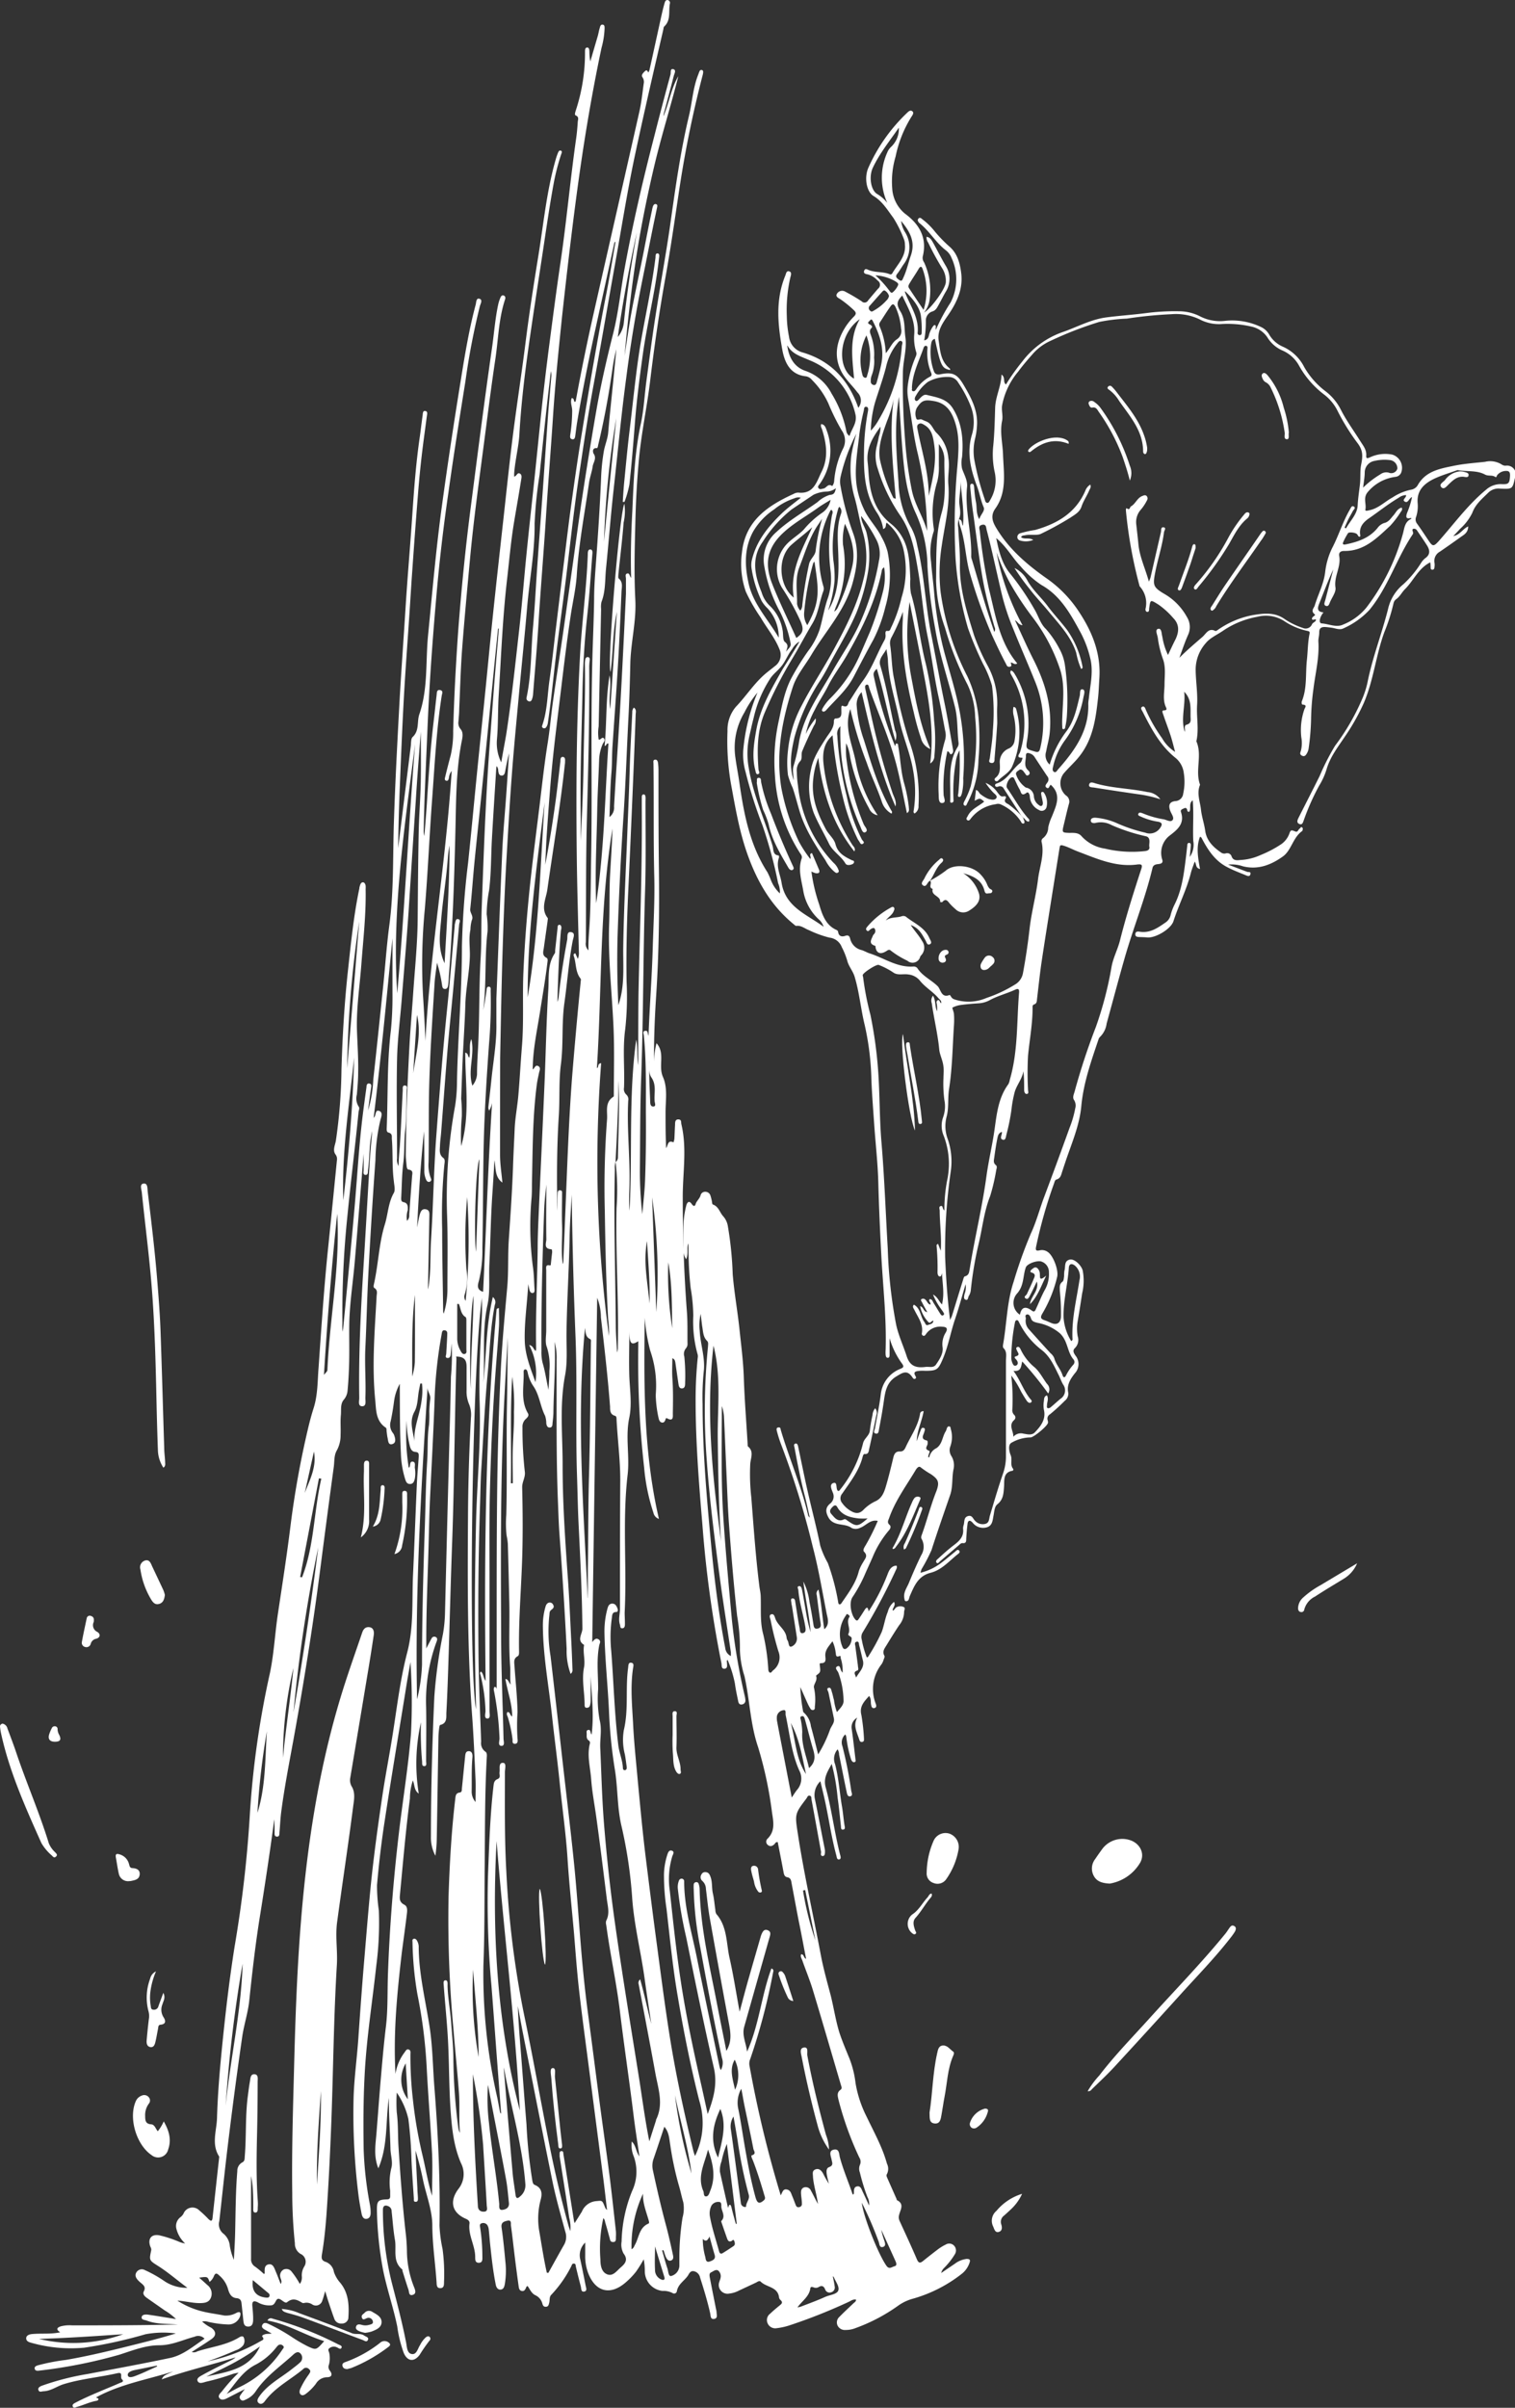 <svg id="レイヤー_1" data-name="レイヤー 1" xmlns="http://www.w3.org/2000/svg" viewBox="0 0 306 486.01"><rect x="0" y="0" width="306" height="486.01" fill="#333333" stroke="none"/><defs><style>.cls-1{fill:#fff;}</style></defs><title>movie1_3w</title><g id="v1sH4p.tif"><path class="cls-1" d="M306,96.43c-.51,2.3-.51,2.31-3,2.2a2.94,2.94,0,0,0-2.4.82c-1.24,1.23-2.59,2.31-3.23,4.08a10.8,10.8,0,0,1-2.47,3.23c-.39.44-.81.86-1.36,1.44,1.38-.25,1.89-1.44,3-1.94,0,1.1-.66,1.58-1.31,2q-2.19,1.58-4.43,3.11a2.11,2.11,0,0,0-1.06,2.22,2.66,2.66,0,0,1,0,.84c0,.27-.11.61-.48.56s-.28-.35-.3-.58,0-.54-.08-.9c-2.42,1.22-3.36,3.69-5.09,5.4-.62.61-1,1.45-1.74,2a1.38,1.38,0,0,0-.59.88,37.68,37.68,0,0,1-1.85,5.81c-1.72,4.71-2.18,9.78-4.19,14.39a42.89,42.89,0,0,1-3.76,6.66c-1.4,2.1-3,4.12-3.73,6.66a14,14,0,0,1-1.49,3.28,47.64,47.64,0,0,0-3.08,6.91c-.17.43-.29,1.1-.92.82s-.37-.82-.15-1.27c1.42-2.81,2.86-5.61,4.26-8.43a48.45,48.45,0,0,1,3.1-6.08,45.34,45.34,0,0,0,5.61-9.75,18.7,18.7,0,0,0,.91-2.86c1-5.12,2.93-10,4.19-15a9,9,0,0,1,3.09-5,20.79,20.79,0,0,0,3.53-4.23,3.91,3.91,0,0,1,.85-1c1.09-.74,1-1.64.4-2.6s-1.33-2-2-3a.72.72,0,0,0-.71-.37c-.43.12-.15.45-.13.7a.61.61,0,0,1,0,.35c-3.3,4.89-5,10.72-8.79,15.33a16.23,16.23,0,0,1-5.24,3.72c-.74.39-1.58,0-2.36-.12-.48-.06-.95-.13-1.43-.15-.74,0-1.11.27-1.11,1.06s-.21,1.28-.17,1.91c.2,3.24-.61,6.35-1,9.52a49.82,49.82,0,0,0-.48,6.21,48.58,48.58,0,0,1-.48,5.73,2.71,2.71,0,0,1-.32,1c-.21.36-.44.81-1,.56s-.39-.62-.26-1a6.31,6.31,0,0,0,.09-2.71,12.81,12.81,0,0,1,.62-5.67c.11-.33.64-.88-.33-.94-.24,0-.27-.46-.16-.74,1.07-2.68.69-5.54,1-8.31.19-1.74.17-3.51.53-5.24.08-.39,0-.51-.43-.59a13.34,13.34,0,0,1-4.7-2,6.89,6.89,0,0,0-5.42-.85,18,18,0,0,0-6.75,2.7c-1.23.88-2.77,1.5-3.67,2.63A8.1,8.1,0,0,0,241.5,135c0,2.45.44,4.87.29,7.33s.41,4.88-.15,7.3c1.25,2.84-.31,5.92.75,8.77-.73,1.71,0,3.37.18,5,.15,1.46.66,2.85.86,4.31.28,2,1.65,3.32,3.26,4.41a1.09,1.09,0,0,0,.91.13.93.93,0,0,1,1.12.51c.31,1,1.08.91,1.82.83a11.17,11.17,0,0,0,4.07-1,22.86,22.86,0,0,0,4.23-2.23,4.49,4.49,0,0,0,1.57-2.06c.28-.83.4-.79,1.23-.46.5.2.57-.39.86-.59s.21-.41.46-.26.19.4.11.64c0,0,0,.09-.05.11-1.87,1.29-2.18,3.89-3.88,5.12-2.32,1.67-5,2.78-8.09,2a7.11,7.11,0,0,0-3-.34l3.85,1.46c.26.1.76-.09.67.43s-.49.44-.79.32c-1.36-.56-2.74-1.07-4-1.75-2.44-1.28-3.85-3.49-5.08-5.84,0-.09-.17-.14-.32-.26-.83,2.16-.39,4.31,0,6.53-1-.23-.65-1-1.08-1.49-.27.8-.58,1.53-.77,2.28-.84,3.36-2.46,6.44-3.51,9.73-.51,1.6-3.66,3.46-5.32,3.29-.52-.05-1-.06-1.56-.08s-.87-.12-.82-.64.52-.49.86-.44c2.07.34,3.62-.74,5.18-1.82a2.47,2.47,0,0,0,1.08-1.51,10.36,10.36,0,0,1,.79-2.13c1.52-3,1.9-6.31,2.31-9.59.1-.79.18-1.59.27-2.38,0-.24.08-.52.39-.49s.34.3.32.55c-.06.72-.13,1.43-.21,2.28a4.29,4.29,0,0,0,.71-3.21c-.13-2.71.13-5.43-.11-8.21-.85.6-.31,1.59-.66,2.27-.32.11-.41-.07-.45-.27-.08-.4-.26-.58-.67-.38s-.75.28-.59.76c.81,2.43-.86,3.63-2.43,4.84a4.42,4.42,0,0,0-1.37,4.71c.28.8-.36.89-.85.94s-1,.19-1.12.83c-1.47,6.16-3.86,12-5.61,18.12-1.26,4.39-2.42,8.81-3.64,13.22a4.6,4.6,0,0,1-1.37,2.74,1.1,1.1,0,0,0-.29.52c-1.47,4.36-3,8.68-3.45,13.33-.34,3.87-1.89,7.44-3.13,11.08-.24.72-.48,1.44-.72,2.17s-.32,1.41-1.19,1.66c-.31.09-.37.5-.48.8a94.43,94.43,0,0,0-3.61,12.71c-.17.79,0,.94.75.77a2,2,0,0,1,1.6.34c1.12.74,2.21,3.68,1.9,5a26.22,26.22,0,0,1-3,7.44c-.51.86-.23,1.11.51,1.36.45.15.89.37,1.33.55,1.09.44,1.84,0,1.92-1.24a42.18,42.18,0,0,0-.23-5.28c0-.66-.15-1.33.55-1.84.25-.19.26-.73.32-1.12a7.13,7.13,0,0,1,.06-1.08c.27-.8-.15-2,1.12-2.26.89-.18,2.26,1.1,2.57,2.19a10.91,10.91,0,0,1-.11,4.64q-.42,2.79-.89,5.57a8.61,8.61,0,0,0,0,3.11,2.3,2.3,0,0,1-.55,2.34c-.58.52-.21,1.08.08,1.51a2.73,2.73,0,0,1-.12,3.61c-.86,1.11-1.68,2.32-1.32,3.93a1.8,1.8,0,0,1-.7,1.6,39.39,39.39,0,0,1-3,2.74,1,1,0,0,0-.46,1.19,1.47,1.47,0,0,1,.07.47c0,.63-2.9,3-3.52,3a7.86,7.86,0,0,0-3.92,1.11c-.66.45-.41,1.73-.1,2.48.38.92-.2,1.94.5,2.76a.26.26,0,0,1-.17.39c-1.9.31-1.59,2-1.67,3.13-.1,1.41-.12,2.64-1.35,3.63-.61.5-.61,1.45-.77,2.23-.2,1-.2,2.1-1.41,2.43a2.68,2.68,0,0,1-2.81-.94c-.64-.7-1-.4-1.05.34-.13.95-.19,1.91-.25,2.87,0,.5,0,1-.75.9-.31,0-.5.22-.71.4l-3.84,3.28c-.2.17-.41.55-.68.29s0-.6.26-.79c1.08-1,2.14-1.95,3.28-2.81s2-1.76,1.8-3.29a2.62,2.62,0,0,1,.15-.82c.15-.64,0-1.47.85-1.71s1,.55,1.41.94a2.11,2.11,0,0,0,2.08.63c.83-.22.74-1,.93-1.65.86-2.88,1.7-5.76,2.68-8.59a10.55,10.55,0,0,0,.56-3.63c0-6.33,0-12.66,0-19,0-.89.28-1.85-.5-2.62-.13-.13-.12-.46-.08-.69.75-4.22.77-8.6,2.12-12.65a91.85,91.85,0,0,1,3.51-9.81c1.11-2.39,1.78-5,2.71-7.45q2.6-6.92,5.1-13.87a20.92,20.92,0,0,0,1.13-3.88,2.1,2.1,0,0,0-.23-1.71c-.39-.55,0-1.24.15-1.85a133,133,0,0,1,4.25-12.89,72.82,72.82,0,0,0,3.16-12.08c.32-1.87,1.25-3.56,1.71-5.38,1.23-4.9,2.76-9.71,4.33-14.51.21-.65.11-.91-.59-.85h-.12c-4.34.63-8.17-1.11-12.06-2.58-.94-.35-1.81-.83-2.78-1.15s-.87-.07-1,.54c-.46,2.88-.92,5.77-1.38,8.65-.75,4.74-1.52,9.48-2.23,14.23-.36,2.45-.61,4.92-.91,7.39-.06.46,0,1-.61,1.19-.34.11-.3.44-.3.72,0,3.24-.61,6.43-.92,9.65a65.23,65.23,0,0,0,0,6.85c0,.3.21.74-.2.83s-.57-.41-.58-.73c0-1.28,0-2.56-.15-3.85-.25,1.55-1.32,2.74-1.75,4.16a23.75,23.75,0,0,0-.67,3.65,42.82,42.82,0,0,1-1,4.94c-.12.45-.14,1.19-.68,1.09-.74-.14-.31-.83-.25-1.3a2,2,0,0,0,0-.29c-.76.24-.83.92-.95,1.49-.24,1.22-.42,2.45-.59,3.68-.07.53-.25,1.09.33,1.54.3.23.15.67.07,1a40.63,40.63,0,0,1-1.22,5.22c-1.22,3.06-1.54,6.27-2.27,9.39a73.57,73.57,0,0,0-1.64,9.57,2.72,2.72,0,0,1-.41,1.23c-.19.3-.12,1-.7.73-.4-.17-.24-.71-.17-1.1a3.78,3.78,0,0,0,.22-2c-.7,2.33-1.32,4.68-2.11,7-.92,2.69-1.38,5.51-2.51,8.13-.91,2.11-1.18,2.34-3.48,2.35a9.86,9.86,0,0,0-1.2,0c-.63.08-1.42.1-.79,1.11.1.17.13.41-.12.5s-.39-.08-.5-.25c-1.09-1.66-2-1-3.31-.21-2,1.22-2.23,3.16-2.52,5.16-.26,1.82-.59,3.64-.94,5.45-.07.38-.08,1.06-.68.9s-.2-.69-.14-1.06c.39-2.29.89-4.56,1.17-6.86a6.23,6.23,0,0,1,3.84-5.09c.42-.21,1-.3.53-1a16.42,16.42,0,0,1-2.59-5.24c0,1.1,0,2.2,0,3.31,0,.27,0,.64-.35.65s-.42-.33-.45-.61a7.75,7.75,0,0,1,0-1c.2-6.34-.53-12.64-.87-19-.26-4.92-.48-9.84-.61-14.76-.1-3.88-.55-7.75-.82-11.63-.21-3.07-.46-6.15-.58-9.23a55,55,0,0,0-1.35-10.95c-.8-3.25-1.07-6.6-2.05-9.8-.34-1.1-1.16-2-1.46-3.13a15,15,0,0,0-1.12-2.79,3,3,0,0,0-2.48-1.91,21.47,21.47,0,0,1-4.15-1.51c-.85-.31-1.56-1-2.58-.86-.14,0-.33-.2-.48-.32-4.51-3.68-7.29-8.43-9.27-13.89-1.73-4.76-2.53-9.66-3.44-14.57a50.52,50.52,0,0,1-.68-10.53,7.23,7.23,0,0,1,1.69-4.91c2.11-2.19,3.73-4.82,6.09-6.78.58-.48,1.19-.94,1.78-1.42a2.77,2.77,0,0,0,.94-3.41c-.92-2.33-2.55-4.26-3.79-6.4a36.06,36.06,0,0,1-3-5.21,16.93,16.93,0,0,1-.79-7.93c.68-6.43,5.22-9.44,10.46-11.84a1.91,1.91,0,0,1,.92-.25c3.15.35,3.71-2.22,4.7-4.2,1.41-2.8,1-5.69.1-8.55-.1-.33-.36-.63-.17-1.08.73.1.9.71,1.09,1.24a11.56,11.56,0,0,1-1.33,10.76c-.18.28-.58.59-.3.94s.67.12,1,.07c.59-.09.92-1.13,1.76-.49a2,2,0,0,0,.39-.93,18,18,0,0,1,1.82-6.68,3.52,3.52,0,0,0-.29-3.63,44.2,44.2,0,0,1-2.71-5.48,16.27,16.27,0,0,0-3.29-4.7,2,2,0,0,0-1.21-.74c-3.28-.33-4.34-2.89-4.8-5.42-.9-5-1.41-10,.62-14.92.16-.39.19-1,.77-.85s.37.77.26,1.16a29.57,29.57,0,0,0-.73,7.87,22.91,22.91,0,0,0,.45,4.18,3.71,3.71,0,0,0,2.64,3.13c5.85,1.69,9.41,5.63,11.35,11.2a2.3,2.3,0,0,0-.17-3.1c-1.1-1.47-2.53-2.72-3.34-4.39-1.47-3-.86-5.93.82-8.67a12.33,12.33,0,0,1,1.8-2.25c.55-.55.46-.85-.06-1.34a21.89,21.89,0,0,0-2.61-2.12c-.4-.28-1.12-.52-.75-1.15a1.22,1.22,0,0,1,1.69-.41,36.93,36.93,0,0,1,3.3,1.94.81.81,0,0,0,1.3-.18c.67-.8,1.34-1.59,2-2.36a1,1,0,0,0-.09-1.66,4.11,4.11,0,0,0-2-1.24c-.37-.06-.91-.17-.71-.72s.57-.3.93-.15c1.35.54,2.86.29,4.21.83a.4.4,0,0,0,.53-.14c1.05-1.85,2.8-3.39,2.57-5.8a3,3,0,0,0-.14-.94,23.46,23.46,0,0,0-2.21-4.5c-1.18-1.56-2.19-3.32-4-4.4-1.42-.85-1.94-3.76-1-5.78a34.73,34.73,0,0,1,7.78-11c.28-.27.66-.63,1.05-.33s.07.77-.13,1.06a24.33,24.33,0,0,0-3.24,8.1,17.62,17.62,0,0,0-.68,6.42,7.11,7.11,0,0,0,2.57,5.09c2.95,2.16,4.53,4.92,3.59,8.69a1.52,1.52,0,0,0,.27,1.13,13.49,13.49,0,0,1,1.13,7.51,5.3,5.3,0,0,1-1.12,2.63c1.43-.82,4.27-4.73,4.38-6.06a4.67,4.67,0,0,0-.73-2.87,54.71,54.71,0,0,1-2.82-5.17,1.8,1.8,0,0,1-.34-1.18c.76.11,1,.65,1.31,1.16.85,1.54,1.65,3.12,2.54,4.64a4.92,4.92,0,0,1,0,5.34c-.5.86-.94,1.77-1.43,2.64-.32.56-.55,1.12-1.38,1.33A1.93,1.93,0,0,0,187,64.64a20.71,20.71,0,0,1-.33,4.07c.83-.18.88-.76,1-1.22a5.6,5.6,0,0,1,.78-1.62c.12-.15.29-.36.48-.19s0,.35.09.9A38.45,38.45,0,0,1,192,61.06a10.18,10.18,0,0,0,.19-9,3.56,3.56,0,0,0-1.14-1.53c-2-1.52-3.28-3.84-5.26-5.43-.3-.24-.61-.67-.26-1s.63.08.91.27a13.64,13.64,0,0,1,2.38,2.36,27.68,27.68,0,0,0,2.9,3c1.66,1.4,2.18,3.4,2.43,5.45.36,3-.76,5.61-2.42,8.09-1.09,1.63-2.46,3.27-2.14,5.46.3,2,.38,4.2,2.24,5.64.07.05.06.21.09.33-1.7-.37-1.91-.79-3.1-6.3-.64.16-.7.71-.78,1.21a11.25,11.25,0,0,0,.55,5.21c.23.73.68.86,1.39.72,2.47-.5,3.36,0,4.62,2.1,1.51,2.57,2.95,5.15,2.73,8.31a14.07,14.07,0,0,1-.36,2.49,10.7,10.7,0,0,0-.19,4.28,53.72,53.72,0,0,0,2.1,8c.09.29.14.71.49.78s.5-.36.65-.61a7.71,7.71,0,0,0,.87-5.68,16.56,16.56,0,0,1-.26-5.36c.24-2.51.29-5,.37-7.55.08-2.3,1.21-4.27,1.29-6.7.86.63.21,1.53.9,2a42.61,42.61,0,0,1,3.3-4.64,17.44,17.44,0,0,1,8.35-6c2.82-1,5.5-2.47,8.52-2.88,2.69-.36,5.41-.53,8.11-.88a44.4,44.4,0,0,1,6.59-.37,9.41,9.41,0,0,1,4.28,1,8.81,8.81,0,0,0,5.22.92,13.55,13.55,0,0,1,7.35,1.36,3.8,3.8,0,0,1,1.5,1.52A5.92,5.92,0,0,0,259.16,70a8.87,8.87,0,0,1,4.26,4.08,16.25,16.25,0,0,0,4.25,4.85,10.78,10.78,0,0,1,3.14,3.74c1.12,2.22,2.6,4.23,3.92,6.33.62,1,1.32,1.77,1.22,3-.05.71.41.46.8.29a7.27,7.27,0,0,1,4.46-.53A2.79,2.79,0,0,1,283,95.43a1.41,1.41,0,0,1-1.11.82,8.72,8.72,0,0,0-5.63,3.07c-1,1.19-.24,2.37-.48,3.53-.08.39.48.21.77.15,1.84-.35,3.13-1.73,4.7-2.58a10.66,10.66,0,0,1,3.73-1.57,1.91,1.91,0,0,0,1.42-1c1.6-2.76,4.43-3.25,7.15-3.81,2.1-.44,4.26-.59,6.39-.82a4.38,4.38,0,0,1,3.44.58,1.24,1.24,0,0,0,.79.19A1.78,1.78,0,0,1,306,95Zm-99.68,68.28c-1.2-1.85-2.4-3.69-3.59-5.54a.84.84,0,0,0-1.12-.39c-.22.07-.52.1-.61-.19s.18-.4.41-.48c2.14-.73,3-2.85,4.69-4.14a1.59,1.59,0,0,0,.33-.63c.06-.14.17-.41,0-.4-1.32.05-.48-.81-.4-1.11a19.51,19.51,0,0,0-1.74-15.56c-.15-.27-.36-.55-.09-.94.54.19.72.7,1,1.13a19.7,19.7,0,0,1,2.27,12.88c-.31,1.83-.26,1.82,1.55,2.36.64.19.9.09,1.07-.62a22,22,0,0,0-1-13.45c-1.43-3.57-3-7.1-4.42-10.66a46.8,46.8,0,0,1-2.39-7.3c-1-4.25-1.9-8.52-3-12.74-.11-.44-.07-1.18-.9-1s-.56.77-.48,1.28a109,109,0,0,0,1.83,11.62c1.33,5.23,2.07,10.71,5.73,15.07-.46.38-.8-.1-1.28-.18-.05.29.35.78-.22.86s-.61-.29-.79-.62c-1-1.86-1.9-3.79-2.79-5.72A101.58,101.58,0,0,1,196,116.09c-1-3.24-.95-6.73-2.12-10a7,7,0,0,1-.22-1.29c.82.12.52,1,.84,1.31.31-3.05-.34-6.11-.48-9.2.08,1.43-.22,2.83-.27,4.26,0,1.21.5,2.45-.09,3.63a3.34,3.34,0,0,0-.12,1.66c.12,2.48.39,5,.34,7.44-.09,5,1.41,9.65,2.85,14.3a42.75,42.75,0,0,0,2.74,6.14,15.82,15.82,0,0,1,1.95,8.08c-.07,1.2,0,2.41,0,3.61-.14,2.36-.34,4.71-.54,7.07,0,.4,0,1-.67.9s-.33-.62-.28-1c.22-1.83.54-3.66.6-5.49a42.49,42.49,0,0,0-.17-9.11,21.82,21.82,0,0,0-1.77-4.32,67,67,0,0,1-3.08-7.3,66.18,66.18,0,0,1-2.5-13.9A129.52,129.52,0,0,1,193.38,94c.22-2.81.45-5.62-.35-8.34-.65-2.22-1.64-4.23-4.38-4.7-1.85-.32-2.45-.21-3.47,1.37a2.54,2.54,0,0,0-.15,2c.13.7.75.18,1.11.33s.58.27.88.38c1.18.41,1.42,1.69,2.21,2.4a8,8,0,0,1,2.32,5c.32,1.8-.17,3.59,0,5.39.34,4.17-.75,8.21-1.33,12.28a34.9,34.9,0,0,0-.23,9.43,52.87,52.87,0,0,0,5.41,17,25.28,25.28,0,0,1,2.23,8.17,48.83,48.83,0,0,1,0,8.63,19.49,19.49,0,0,1-2.25,8.76c-.13.23-.18.65-.54.5s-.21-.54-.08-.82a17.2,17.2,0,0,0,1.31-3.08,43.61,43.61,0,0,0,.89-14,16.37,16.37,0,0,0-1.54-6.51,61.89,61.89,0,0,1-4.55-11.48,30.51,30.51,0,0,1-1.8-9.52c.08-4.58-.17-9.18,1.13-13.7,1-3.46.48-7.09.55-10.65a5.08,5.08,0,0,0-1.12-3.21c0,1.56,0,3,0,4.35a11.46,11.46,0,0,1-.32,3.22,21.53,21.53,0,0,0-.72,9.37,1.44,1.44,0,0,1,0,.7,13.41,13.41,0,0,0-.53,6.13c.15,2,.42,4,.6,6a73.46,73.46,0,0,0,1.7,10.78c1.06,4.31,2.51,8.55,3.37,12.9a51.82,51.82,0,0,1,.82,14,10.72,10.72,0,0,1-.28,3.1c-.11.29-.18.74-.56.67s-.16-.51-.14-.78a66.44,66.44,0,0,0,.23-8.62,6.77,6.77,0,0,0-.76,2.35,35.08,35.08,0,0,0-.46,7.42c0,.32.12.71-.31.79s-.35-.27-.34-.5c.1-3.65-.57-7.41,1.52-10.78a1.33,1.33,0,0,0,.16-.81c-.3-2.38-.13-4.78-.71-7.15-1.3-5.29-3.12-10.44-4-15.83a101.71,101.71,0,0,1-1.57-12.61,26.71,26.71,0,0,0-2.3-10.6c-1.78-3.74-2.31-7.82-2.67-11.89-.34-3.9-.54-7.81-.8-11.72a9.55,9.55,0,0,0-.13,1c-.83,5.43-.31,10.86.05,16.29a19.49,19.49,0,0,0,2.6,9.17,12.18,12.18,0,0,1,1.18,3.51c1.43,5.91,1.64,12,2.83,18,.91,4.54,1.7,9.11,2.65,13.65.64,3.06,1.15,6.14,1.69,9.22.07.41.22.95-.21,1.23s-.4-.59-.88-.52a32.93,32.93,0,0,0-.75,8.72c0,.59.66,1.64-.29,1.7-.77.05-.68-1.1-.71-1.79a32.73,32.73,0,0,1,1.32-11,3.65,3.65,0,0,0,0-1.78c-.45-2.32-.85-4.64-1.36-6.95-.88-4-1.37-8.13-2.2-12.15-.89-4.32-1.15-8.71-1.88-13-.68-4-1.3-8.05-3.7-11.44a34.27,34.27,0,0,1-4.48-9.36,8,8,0,0,1-.22-4.49c.16-.66.32-1.32.44-2a6,6,0,0,0,.34-2c-1.71,2.27-2.93,4.53-2.59,7.29.12,1,.14,1.91.23,2.87.34,3.68,1.38,7,4.47,9.44a9,9,0,0,1,2,2.24c1.77,2.74,1.74,5.85,1.91,8.92a12.22,12.22,0,0,0,.12,2.87c1.38,4.65,1.79,9.51,3,14.21a67.76,67.76,0,0,1,1.68,11.51,33.89,33.89,0,0,1,.06,7.08,1.73,1.73,0,0,1-.85,1.54c.73-5.68,0-11.09-1-16.48s-2.1-10.74-3.16-16.11a46,46,0,0,0,.31,15c.93,4.91,1.81,9.83,3.9,14.68a3.14,3.14,0,0,1-1.92-2.21,48.83,48.83,0,0,1-1.45-5.21c-1.53-6.21-2.61-12.47-2.2-18.91,0-.45,0-.91,0-1.37a39.24,39.24,0,0,1-2.3,5.17,2.44,2.44,0,0,0-.27,1.52c.35,2.33.31,4.71.83,7a99.2,99.2,0,0,0,3,12.36,32.86,32.86,0,0,1,1.9,13.09,1.63,1.63,0,0,1-.81,1.57c-.25-.2-.2-.39-.16-.59a24.4,24.4,0,0,0-.12-8.12c-.58-3.53-2.1-6.81-2.81-10.31-.79-3.88-2.07-7.66-2.27-11.66,0-.84-.2-1.66-.3-2.5-.59,1.09-1.66,2-1.26,3.3,1.29,4.3,2,8.73,3,13.1a2.68,2.68,0,0,1,.07,2.1c-1.44-4.78-2.3-9.68-3.76-14.52-.49.45-.76.83-.62,1.42a83,83,0,0,0,4.3,14.18c.15-.12,0-.54.35-.51s.25.35.3.58c.44,2.4.5,4.86,1.13,7.23a30.74,30.74,0,0,1,1,4.95c0,.43.21.94-.38,1.27-.71-3.3-1.3-6.57-2.13-9.77-1.38-5.28-3.65-10.25-5.46-15.39-.11-.3-.11-.88-.56-.75s-.28.68-.2,1.06c.28,1.29.58,2.58.86,3.86a149.91,149.91,0,0,0,4.58,16.92c.3.88.86,1.7.6,2.73-3.21-7.34-5-15.12-6.85-23.07a3.65,3.65,0,0,0-1,2.51,26.68,26.68,0,0,0,1.48,7.16c1.56,5,3,9.95,5.68,14.48,0,.07-.05.2-.1.38a4.2,4.2,0,0,1-2-2.5c-.89-2.62-2.11-5.11-3-7.73a79.74,79.74,0,0,1-3.33-10.89c-1.35,3.79.49,7.28,1.13,10.86a29.07,29.07,0,0,0,4.39,10.58,2.3,2.3,0,0,1-1.75-1.43,34.82,34.82,0,0,1-3.81-10.33,8.74,8.74,0,0,0-.8-2.77,21,21,0,0,0,0,2.67,49.89,49.89,0,0,0,3.54,13.68c.22.49,1.06,1.26.31,1.61-.57.27-.81-.81-1.07-1.35a47.45,47.45,0,0,1-3.72-13.75,51.08,51.08,0,0,1-.23-6.29,2,2,0,0,0-.62,1.85A66.09,66.09,0,0,0,171,160.6a36.16,36.16,0,0,0,3.07,8.83c.14.27.68.59.22.88s-.59-.28-.8-.55a3.11,3.11,0,0,1-.36-.62,39.55,39.55,0,0,1-2.9-8.26,81.43,81.43,0,0,1-2.06-12.46c-1.84,1.58-2.05,3.7-1.84,5.69a37.93,37.93,0,0,0,5.8,16.38c.25.4.75.73.43,1.37-4.34-5.45-6.41-11.82-7.28-18.9a16,16,0,0,0-1,4.12c-.49,3.81.82,7.09,2.52,10.29.56,1.06,1.66,1.91,1.94,3,.49,1.87,1.86,2.54,3.31,3.26.17.08.42.05.45.31s-.19.44-.41.52c-.47.18-1.08.26-1.34-.18-.88-1.51-2.5-2.37-3.29-3.94-1-2.08-2.2-4.09-3.09-6.23a15.4,15.4,0,0,1-.55-8.85c.43-2.32,1.76-4.27,3-6.24.68-1.07,1.61-2,1.61-3.42,0-.22.08-.58.34-.58,1.4,0,1.15-1,1.17-1.82,0-.3-.07-.88.3-.72,1,.41,1-.39,1.24-.82.88-1.31,1.68-2.69,2.63-4,2-2.62,3-5.71,4.59-8.54a2,2,0,0,0,.14-1.17c0-.28,0-.66.37-.6.62.09.62-.4.79-.71a28.27,28.27,0,0,0,2.09-6,18.8,18.8,0,0,0,.31-10.09,9.92,9.92,0,0,0-3.31-5.05c-.3.4.06,1-.71,1.29a7.71,7.71,0,0,0-1.26-3.31c-2.46-3.74-2.68-8-2.61-12.26a47.05,47.05,0,0,1,.78-8.11c.07-.38.17-.94-.32-1s-.44.48-.51.81a41.85,41.85,0,0,0-.88,4.67c-.36,3.38-1,6.7-.59,10.13a16.56,16.56,0,0,0,1.43,4.89c.93,2.15,2.67,3.77,3.67,5.86a12.27,12.27,0,0,1,1.18,2.87,23.4,23.4,0,0,1-.47,11.26,30.11,30.11,0,0,1-2.38,6.49c-1.38,2.48-2.68,5-4,7.52-1.4,2.68-3.61,4.56-5.55,6.73-.18.2-.48.42-.74.23s0-.53.1-.74a10.6,10.6,0,0,1,1.23-1.63,28.36,28.36,0,0,0,6.09-8.68c.73-1.63,1.42-3.28,2.14-4.92a63.47,63.47,0,0,0,2.74-8.56,12.17,12.17,0,0,0,.15-4.52.91.91,0,0,0-.49.78c-1.25,6.13-4,11.66-7.06,17-1.22,2.11-2.72,4.05-3.82,6.25-.79,1.57-1.8,3-2.58,4.61a18,18,0,0,0-1.88,5,15.21,15.21,0,0,1,2-3.15,1.82,1.82,0,0,1-.35,1.45c-.84,1.69-1.63,3.39-2.36,5.13-.29.7.09,1.57-.43,2.07a2.75,2.75,0,0,0-.66,2.2,20.67,20.67,0,0,0,.23,2.75,26.44,26.44,0,0,0,7.15,15.51,3.7,3.7,0,0,1,.93,1.24c.08.25.32.55,0,.76s-.52,0-.76-.19a7.36,7.36,0,0,1-1.76-2.26c-2-3-4-6.07-5.14-9.6-.52-1.68-.93-3.39-1.5-5.06a14.9,14.9,0,0,1-.95-2.57,21.07,21.07,0,0,1,0-4.9,24.4,24.4,0,0,1,2.78-9.14c2-3.89,4.43-7.52,6.51-11.36,2.43-4.49,4.74-9,5.93-14a17.89,17.89,0,0,0,0-9.27c-.75-2.5-1.09-5.07-1.82-7.56a21.29,21.29,0,0,1-.58-8.44,38.71,38.71,0,0,1,1-4.23,37,37,0,0,0-3.19,8.71,4.34,4.34,0,0,0,0,1.91,56.69,56.69,0,0,0,2.53,9.45c1.26,3.45.84,6.74-.14,10.21-1.57,5.54-5.48,9.63-8.31,14.39-1.27,2.13-2.95,4.08-3.72,6.43-2.15,6.6-3.45,13.3-2.34,20.32a44.41,44.41,0,0,0,3.57,10.92,24.48,24.48,0,0,0,2.29,3.5c.28-.41-.41-1,.35-1.18.47,1.11.94,2.21,1.4,3.31.26.63-.06.83-.63.75a4.77,4.77,0,0,1-.89-.34,34.15,34.15,0,0,0,1.58,6.67c.58,1.95,1.28,4.2,3.56,5.15a.55.55,0,0,1,.26.38c.13.92.8,1,1.43.78s.87.05,1,.59a3.08,3.08,0,0,0,2.26,2.27c.58.16,1.1.5,1.67.68,2.94.93,5.57,2.9,8.87,2.65a1,1,0,0,1,.75.3c1,1.61,2.79,2.37,4.11,3.66.66.65.72,2.5,2.45,1.77,0,0,.19.23.27.37a1.16,1.16,0,0,0,.63.52,9.12,9.12,0,0,0,6.53-.28,27.06,27.06,0,0,0,5.73-2.69,3.33,3.33,0,0,0,1.63-2.32c.56-3,1-6,1.34-9,.38-3.31,1.29-6.6,1.7-9.93.3-2.51,1.34-5,.72-7.55a.74.74,0,0,1,.29-.76,2.75,2.75,0,0,0,1.05-2.17,10.23,10.23,0,0,1,.76-2.23c.82-2.12,2-4.33-.24-6.37-.32.15-.33.93-.83.6s-.07-.75.14-1.06a1,1,0,0,0-.06-1.32c-.87-1.3-1.73-2.61-2.58-3.91a1.76,1.76,0,0,0-1-.67c-.46-.16-.7,0-.69.48,0,1-.54,2.13.49,3,.25.22.44.68,0,.93s-.54-.21-.74-.44-.19-.26-.29-.38-.47-.48-.82-.22-.64.38-.66.8a5.14,5.14,0,0,0,2,2.75,1.93,1.93,0,0,1,1.63,1.83,2.3,2.3,0,0,0,.91,1.63c.19.15.39.34.64.23s.28-.47.24-.73c-.08-.51-.21-1-.31-1.53,0-.2-.09-.42.12-.53s.4.06.49.23a3.63,3.63,0,0,1,.47,2.77,1,1,0,0,1-1.53.63,3.2,3.2,0,0,1-1.85-2.63c0-.43-.26-1.16-.68-.84-1.1.83-1.1-.2-1.38-.68-.39-.65-.69-1.36-1-2-.1-.21-.17-.48-.48-.46-.64,0-1.44,1.63-1.06,2.18,1.41,2,2.56,4.17,4.16,6,.17.2.47.36.26.76-.56.05-.74-.49-1.1-.75ZM265,125c-.14-.54.87-.76.55-1-.88-.67-.17-1.24,0-1.77.66-2.23,1.79-4.25,2.1-6.67a14.79,14.79,0,0,1,1.42-4.94c1.33-2.54,2.15-5.35,3.62-7.84.17-.29.33-.8.76-.53s0,.58-.17.84c-.29.57-.63,1.12-.92,1.69s-.53,1.15-.79,1.73l.3.14c.84-1.52,2.27-2.86,2.35-4.62.07-1.44.3-2.84.46-4.25s0-2.68.23-3.89c.32-1.67.49-2.86-.7-4.43a43.36,43.36,0,0,1-4-6.43,9.38,9.38,0,0,0-2.79-3.41,18.69,18.69,0,0,1-5.07-5.87,7,7,0,0,0-3.32-3A6.68,6.68,0,0,1,256,68.12a5.18,5.18,0,0,0-3.29-2.21,21.22,21.22,0,0,0-6.2-.49,8.35,8.35,0,0,1-4.29-1,11.12,11.12,0,0,0-5.6-1,85.94,85.94,0,0,0-9,.89,35,35,0,0,0-5.59.67,73.8,73.8,0,0,0-9.85,3.82,10.46,10.46,0,0,0-3.72,2.8c-1,1.13-1.95,2.24-2.82,3.43a14.77,14.77,0,0,0-3.25,6.88c-.13,1,.24,2.07,0,3.11-.45,2.25.12,4.46.2,6.69.13,3.74.84,7.58-1.55,10.94-1,1.39-.6,2.61.16,3.88,2.55,4.29,6.28,7.47,10.26,10.26a24.73,24.73,0,0,1,6.59,6.88c2.62,4,4.32,8.31,4,13.23-.09,1.32-.12,2.64-.27,4-.45,4.12-1,8.19-3.67,11.64-1,1.31-2.26,2.38-3.31,3.64a3.26,3.26,0,0,0,.47,4.36,1.46,1.46,0,0,1,.62,1.76c-.39,1.43-.71,2.88-1.06,4.32s-.26,1.44,1.11,1.5c.91,0,1.89-.11,2.56.72a7.94,7.94,0,0,0,4.67,2.45,23.57,23.57,0,0,0,8.1.5c.55-.06,1-.3.87-.88s.45-1.91-.78-2.13a37.18,37.18,0,0,1-6.84-2.24,4.56,4.56,0,0,0-3.13-.46c-.39.12-1.06.1-1.07-.45s.65-.62,1.12-.56a13.57,13.57,0,0,1,3.95,1,31.21,31.21,0,0,0,5.91,2,2.54,2.54,0,0,0,3.06-1c.37-.56.49-1-.4-1.2a13,13,0,0,1-3.44-1c-.26-.14-.75-.21-.6-.6s.61-.21.94-.08a18.48,18.48,0,0,0,4.15,1.18c.61.1,1.39.65,1.81.18s-.21-1.24-.44-1.85c-.45-1.19-.16-1.86,1-2a1.66,1.66,0,0,0,1.6-1.49,11.12,11.12,0,0,0,.12-4.19,4.66,4.66,0,0,0-1.62-3c-3.11-2.47-4.92-5.87-6.66-9.31-.16-.32-.58-.82-.11-1.05s.62.38.77.72a31.38,31.38,0,0,0,3.23,5.62,7.92,7.92,0,0,0,2.64,2.77c-.35-1.27-.59-2.31-.92-3.32-.46-1.41-1-2.79-1.47-4.2-.09-.28-.4-.86.13-.86.74,0,.5-.44.39-.68-.67-1.47-.28-3-.27-4.49,0-1.77.31-3.57-.36-5.31a20,20,0,0,1-1-4.19c-.09-.62-.63-1.64.09-1.79s.65,1,.83,1.59a13.1,13.1,0,0,0,1.14,3.68c.55-1.14,1-2.15,1.52-3.15.72-1.53.83-3-.47-4.31a16,16,0,0,0-3-2.72c-1.63-1-1.59-1.06-1.86.83,0,.26,0,.66-.34.66s-.45-.4-.38-.64a5,5,0,0,0-1.17-4.5.64.64,0,0,1-.08-.23,91.64,91.64,0,0,1-2.72-15.09c0-.19,0-.55.21-.43.63.45.56-.27.82-.41.92-.52,1.24-1.69,2.27-2.09.31-.12.6-.27.89,0a.73.73,0,0,1,.06.89,9.18,9.18,0,0,1-1.35,2,3.76,3.76,0,0,0-.81,2.81c.15,1.35.31,2.7.44,4.06.25,2.54,1.36,4.81,2.12,7.53.19-.5.28-.67.32-.84.7-3,1.39-6.09,2.1-9.13.09-.38-.06-1.1.55-1s.12.66.07,1c-.33,2.71-1.22,5.3-1.75,8s-.5,3.09,2,4.54a12.07,12.07,0,0,1,4.36,4.52,3.82,3.82,0,0,1,.21,3.76c-.65,1.47-1.15,3-1.71,4.52,1.51-1.53,3.1-2.86,4.66-4.22.74-.64,1.25-1.92,2.64-1.18.08,0,.29-.11.42-.2a18.05,18.05,0,0,1,7-3c2.28-.39,4.55-.69,6.66.86a14.88,14.88,0,0,0,3.56,1.71A1.38,1.38,0,0,0,265,126c.14-.26.47-.41.7-.63.07-.07.08-.19.12-.28C265.56,124.85,265.28,125.28,265,125Zm-74.9,77.51c.1-.5-.27-.72-.53-1-1.13-1.36-2.72-2.22-3.82-3.63a3.46,3.46,0,0,0-2.25-1.18c-1.05-.19-2.24.26-3.14-.45a15,15,0,0,0-2.87-1.48c-.43-.21-3.23,1.6-3.24,2.07,0,.16.08.31.09.47a57.42,57.42,0,0,0,1.47,7.53,87.34,87.34,0,0,1,1.69,13.5c.2,4.08.19,8.17.54,12.24.6,7.15.85,14.31,1.27,21.47a97.54,97.54,0,0,0,1.7,15.36c.49,2.22,1.44,4.22,2.12,6.33s2,2.4,3.84,2.17c.73-.09,1.59.28,2.11-.51.69-1,1.46-2.2,1.31-3.41A4.42,4.42,0,0,1,191,269c.55-.93.1-1.17-.69-1.2a3.49,3.49,0,0,0-3.25,1.44c-.16.23-.32.51-.66.35a.46.46,0,0,1-.22-.38c.39-1.88-.75-3.28-1.49-4.8-.16-.33-.49-.67-.1-1.06,1.4.76,1.28,2.41,2.11,3.48.21.27.28.8.74.61s1-.16,1.09-.86c-.44,0-.64.73-1.07.22a6.48,6.48,0,0,1-1.62-3.15c.78.21.61,1.09,1.45,1.2-.41-.75-.76-1.37-1.07-2-.09-.19-.35-.43-.08-.63a.63.63,0,0,1,.77.12c.35.29.45.85,1,1,.2-.41-.48-.69-.13-1.11.53,0,.59.47.79.78.48.74.91,1.51,1.39,2.24.12.18.33.42.59.2s.08-.38,0-.54-.36-.53-.54-.79a12.75,12.75,0,0,1-1.56-2.82c.95.5,1.14,1.31,1.81,2,.53-2.15.11-4.1,0-6.31-.12.47-.22.74-.51.66s-.38-.48-.39-.8a47.18,47.18,0,0,0-.2-5.51c0-.06.14-.14.3-.29l.55,1.42c.2-2.74-.2-5.42-.21-8.1,0-.33-.25-.81.23-.94s.26.6.72.9a31.49,31.49,0,0,1,.54-6,15.91,15.91,0,0,0-.65-9,5.19,5.19,0,0,1-.13-3.87,6.52,6.52,0,0,0,.23-3.45,25.37,25.37,0,0,1-.18-4.43c0-.75.11-1.48,0-2.25-.1-1.24-.74-2.36-.85-3.46-.3-3.16-1.07-6.23-1.51-9.36a1.58,1.58,0,0,1,.25-1.53c.59,1,.37,2.17.8,3.14a4.92,4.92,0,0,0,0-1.21c0-.35-.28-.76.14-1S189.79,202.42,190.15,202.52Zm1.77,64c.23-.52.35-.72.42-.94.72-2.33,1.43-4.67,2.16-7,.11-.34.22-.89.43-.94.92-.22.86-1,1-1.59,1-6.21,2.5-12.31,3.35-18.54.43-3.17,1.19-6.28,1.64-9.45s.77-6.46,2.79-9.2a2.89,2.89,0,0,0,.3-.9c1.69-5.76,1.38-11.73,1.87-17.61.06-.7-.16-.87-.82-.56-1.7.79-3.55,1.23-5.21,2.16a5.53,5.53,0,0,1-2.31.59c-1.12.08-2.23.16-3.34.31a5.27,5.27,0,0,0-1.77.54c-.1.05.27.85.3,1.31a16,16,0,0,1,0,2.28c-.29,4.31-.32,8.64-1,12.92-.28,1.83,0,3.69-.48,5.5a7.45,7.45,0,0,0,.21,4.49,13.78,13.78,0,0,1,.63,6.52,110.47,110.47,0,0,0-1.14,17.44C191.09,258,191.34,262.1,191.91,266.56Zm9.35-157.91c.52,2.67,1.15,5.07,2.66,7a54.18,54.18,0,0,1,5.26,7.74c.67,1.23,1.07,2.63,2.11,3.62A19.53,19.53,0,0,1,214,131a9.52,9.52,0,0,1,1.11,3.36,50,50,0,0,1,.37,10.28,15.17,15.17,0,0,1-.33,2.14c0,.19-.12.42-.37.4s-.21-.25-.22-.44a17.66,17.66,0,0,1,0-1.88c.1-3.18.57-6.39-.38-9.54a35.84,35.84,0,0,0-5.67-10.79,60,60,0,0,1-4.5-6.82,40.36,40.36,0,0,1-2.72-6.2,50,50,0,0,0,5.24,14.69c-.83-.08-1-.78-1.52-1,1.26,2.7,2.4,5.31,3.68,7.84,2.41,4.73,3.88,9.63,3.32,15-.13,1.25-.5,2.43-.71,3.65a2.48,2.48,0,0,0,.72,2.64,20.76,20.76,0,0,1,3.47-6.84c1.53-2.12,2-4.61,2.59-7,.13-.51-.06-1.45.56-1.35s.33,1,.2,1.57a20.88,20.88,0,0,1-3.69,8.65,13.82,13.82,0,0,0-2.43,5.33c-.1.38-.23.87.16,1.11s.62-.26.83-.5c3.37-3.8,6.28-7.83,6.1-13.27a7.46,7.46,0,0,1,.11-1c.25-2.58.91-5.11.38-7.76a21.67,21.67,0,0,0-2.34-6.14c-1.93-3.54-3.94-7-7.63-9.06a20.41,20.41,0,0,1-4.2-3.76C204.48,112.6,203.37,110.41,201.26,108.65Zm-39.82,20.93a4.23,4.23,0,0,0-1.42,1.52c-.8,1-1.25,2.27-2.06,3.31s-1.62,1.57-2.26,2.47a24.49,24.49,0,0,0-3.42,8c-.34,1.28-.61,2.57-.91,3.86a16.23,16.23,0,0,0-.1,6.3c.88,5.49,3.27,10.53,4.83,15.81.2.67,0,1.79,1.21,1.87a.65.65,0,0,1,.07.44c-.65,1.77.25,3.38.52,5.05.79,5,5.17,6.41,8.49,8.91a3.3,3.3,0,0,0-.79-1.33,10.16,10.16,0,0,1-3.3-5.84c-.36-2.19-1.12-4.36-.34-6.61.17-.48-.16-.84-.4-1.2a32.26,32.26,0,0,1-5-15.61,37.45,37.45,0,0,1,.7-10.64c.67-3.09,1.17-6.24,2.68-9.07a53.38,53.38,0,0,1,3.36-5.41,14.92,14.92,0,0,0,2.3-4.33c.62-2.15.95-4.38,1.72-6.5a12.65,12.65,0,0,0,.46-5.46,37.29,37.29,0,0,1,.29-11c.08-.38.33-.82-.1-1.16-.1.06-.15.07-.17.09a20.59,20.59,0,0,0-1.45,15.35,1.48,1.48,0,0,1,0,.94c-.82,2.17-1,4.54-2.23,6.58-1.42,2.37-2.69,4.83-4.12,7.19a86.35,86.35,0,0,0-5.45,10.66c-1.62,3.77-1.6,7.62-1.31,11.55,0,.35.46.87-.15,1-.36.07-.41-.5-.5-.84-.71-2.72-.26-5.46.21-8.1.8-4.46,3.1-8.37,5.32-12.27C159.22,133.26,160.35,131.43,161.44,129.58ZM284,99.93a2.59,2.59,0,0,0-1.49.54c-2.11,1.25-4,2.77-6,4.15-1.32.91-2.08,1.94-1.74,3.58,0,0-.1.1-.17.16-.26-.07-.33-.3-.46-.49-.28-.38-1.67-.55-1.88-.23a13.74,13.74,0,0,0-.91,1.68c-.25.55-.08.69.54.55,2.43-.51,4.69-1.27,6.34-3.29a2.75,2.75,0,0,1,1.32-1c.94-.21,1.32-.91,1.87-1.52s.8-1.38,1.7-1.6c.2.43-.05.67-.23.92a18.52,18.52,0,0,1-2.11,2.76c-2.66,2.45-5.23,5.14-9.29,5.07-.66,0-1.12.27-1,1,.43,2.2-1.1,4.14-.75,6.39.14.88-.66,1.93-1.08,2.88-.16.37-.29,1-.84.82s-.25-.75-.14-1.16l1.62-6.21c-1.06,2.26-1.91,4.58-2.83,6.88-.38.94-.5,1.67.85,1.8-.82,1-1,2.17-.38,2.22,1.46.11,3,.9,4.37.23a11.65,11.65,0,0,0,4.69-3.44,43.6,43.6,0,0,0,7.39-15c.28-1.09.37-2.33,1.64-2.88,0,0,0-.08,0-.21-1.11.32-1.09-.22-.83-1a16.47,16.47,0,0,0,1-3.2c-.63.25-.79,1.3-1.45.92S284.08,100.5,284,99.93Zm-72.3,181.32a70.58,70.58,0,0,0-5.23-6.44c-.26,1-.18,2.09-1.77,1.9,1.39,1.89,2.05,4,3.37,5.63.16.21.49.43.2.71s-.64,0-.82-.21c-.43-.62-.82-1.28-1.2-1.93a19.73,19.73,0,0,0-2-3.27,41.31,41.31,0,0,1,.22,6.88,1.3,1.3,0,0,0,.39,1.09.67.67,0,0,1,0,1c-1.25,1.1-.12,2.24-.19,3.41a2,2,0,0,1,2.07-.63c.74.1,1.65.4,2.29-.28,1.2-1.27,2.28-2.62,1.81-4.59a5,5,0,0,1,0-1.68c.05-.44,0-1,.63-1.19.38.72,0,1.37,0,2,0,.22-.11.54.22.6a.76.76,0,0,0,.53-.2c.68-.56,1.32-1.17,2-1.72a2,2,0,0,0,.52-2.85c-.35-.58-.57-1.24-.87-1.85-.93-1.85-1.73-3.78-3.45-5.12a15.81,15.81,0,0,1-4.64-5.7c-.09-.18-.2-.37-.45-.33s-.31.33-.35.56a38.34,38.34,0,0,0-.72,7,2.67,2.67,0,0,0,.17.94c.14.36.35.88.82.64s.37-.74.06-1.13c-.19-.23-.63-.57-.14-.71.94-.27.43-.69.26-1.13-.1-.24-.33-.55,0-.73s.53.1.67.35a10.49,10.49,0,0,0,2.66,3.55c1.13.87,1.82,2.31,2.7,3.5A1.53,1.53,0,0,1,211.72,281.25ZM305,96c0-.37,0-.73-.42-.91a2.3,2.3,0,0,0-2.2.85c-.08.2-.18.47-.34.35-.63-.48-1.39-.12-2.12-.51-1.65-.89-3.64-.55-5.46-.88,0,0-.08,0-.11,0-1.62.59-3.29,1.06-4.83,1.81-2,1-3.4,2.4-3.18,4.88a6.92,6.92,0,0,1-.31,2.73,1.38,1.38,0,0,0,.17,1.36c.82,1.13,1.59,2.31,2.37,3.47s1,1.2,2,.1c3.13-3.52,5.91-7.37,9.59-10.4a4.42,4.42,0,0,1,3-1.13C304.72,97.81,304.92,97.6,305,96ZM197.79,104.8c.3-1,1.21-1.68.89-2.42-.6-1.38-.82-2.84-1.34-4.22-1.29-3.42-2.13-6.87-1-10.52a8.78,8.78,0,0,0-.27-5.64,23.6,23.6,0,0,0-2.53-4.77,2.2,2.2,0,0,0-1.87-1.14,8,8,0,0,0-4.26,1A9,9,0,0,0,185,79.87c-.21.3-.36.76-.07,1s.61-.19.82-.41c.41-.42.86-.9,1.43-.75,2,.51,4.07.72,5.32,2.8,1.84,3,2.11,6.32,1.82,9.73a5.66,5.66,0,0,0,0,2.36c.42,1.23,1.16,2.4,1,3.74-.47,4.71,1,9.3.84,14a2.3,2.3,0,0,0,.17.69c.9,3,1.78,6.07,2.71,9.09.54,1.77,1.15,3.52,1.78,5.43a.93.93,0,0,0,.05-1c-.86-3-1.72-6.09-2.29-9.2-.86-4.69-1.4-9.42-2.07-14.13-.23-1.58-.37-3.18-.53-4.77,0-.29-.11-.75.3-.8s.44.45.48.78a25.45,25.45,0,0,0,.35,2.86C197.36,102.34,197.08,103.5,197.79,104.8Zm-10.53,2.37a74.07,74.07,0,0,0-1.85-15.44c-.92-3.71-1.31-7.55-2-11.32a8.9,8.9,0,0,1-.07-2.49,21.34,21.34,0,0,1,1.46-5.56c.15-.4.43-.82.26-1.27a9.56,9.56,0,0,1-.39-3.76c.16-2.9-1.3-5.19-2.43-7.68-1.12,1.17-1.24,1.77-.36,3.24,1,1.65.73,3.5,1,5.26.31,2.32-.46,4.6-.51,6.92-.09,4.65.09,9.28.45,13.92a79.28,79.28,0,0,0,1.36,10C184.77,101.85,186.46,104.33,187.26,107.17ZM153,139.79a20.21,20.21,0,0,0-2.63,4,13.78,13.78,0,0,0-1.82,9.22c.22,1.66.56,3.31.8,5,.91,6.33,2.1,12.56,5.66,18.06a15.54,15.54,0,0,1,.64,1.42,7.21,7.21,0,0,0,1.87,2.84,4.64,4.64,0,0,0-.36-2.08A90.63,90.63,0,0,0,154,166.58a88.24,88.24,0,0,1-3.4-10.73,12.85,12.85,0,0,1-.48-4.39A38.63,38.63,0,0,1,153,139.79Zm7.31,17.86c0-1.15-.33-2.15,0-3.12a35.39,35.39,0,0,0,1.12-5c1-5.28,4.2-9.58,6.77-14.12,1.89-3.34,4.11-6.48,5.64-10a52.62,52.62,0,0,0,3.7-12.27,6.19,6.19,0,0,0-.43-4,29.32,29.32,0,0,0-3.18-5c0,1.34.88,2.36,1.13,3.56a19.82,19.82,0,0,1,.26,7.75,39.71,39.71,0,0,1-2.36,8.28c-1.59,3.72-3.74,7.15-5.62,10.73-.49.92-1,1.83-1.55,2.71a39.76,39.76,0,0,0-5.32,11.63C159.83,151.61,159.28,154.54,160.36,157.65Zm7.41-56.73c-1,.61-1.81,1.07-2.58,1.63-2.5,1.8-5.25,3.26-7.43,5.47-2.89,2.95-3.25,6.06-1.7,9.94,1.46,3.67,3.21,7.22,4.83,10.81,1.34-.93,1.58-1.68.87-3.34a47.76,47.76,0,0,0-3.77-6.8,7.44,7.44,0,0,1,.39-8.1c1.08-1.52,2.74-2.33,4-3.62a18.32,18.32,0,0,1,3.6-3.32A4.06,4.06,0,0,0,167.76,100.92Zm1.07-2.35a3.19,3.19,0,0,1-1.71.65,6.65,6.65,0,0,0-2.77.65c-1.49,1-3,2-4.47,3a26.67,26.67,0,0,0-5.79,6.49c-2.34,3.28-1.62,6.77-.22,10.19a6.14,6.14,0,0,0,1.57,2.65,8.71,8.71,0,0,1,2.64,4.86c.21.85,0,2.12.49,2.51.94.73.34,1.3.26,2,.29-.61,1.08-.94.89-1.75a24.67,24.67,0,0,0-2.09-6.25,28.75,28.75,0,0,1-3.19-9.12,7.35,7.35,0,0,1,2.46-7.1c2.51-2.33,5.48-4,8.26-6a6.46,6.46,0,0,1,2.45-1.45C168.45,99.84,168.62,99.52,168.83,98.57Zm-11.5,30.21a8.63,8.63,0,0,0-2.27-6,6.49,6.49,0,0,1-1.19-1.49,23.1,23.1,0,0,1-2-6.37,4.56,4.56,0,0,1,.06-2c.92-3.71,3.2-6.56,5.86-9.14,1.22-1.19,2.61-2.2,4-3.31a1.87,1.87,0,0,0-1.29.11,12.7,12.7,0,0,0-4.09,2.24,13.69,13.69,0,0,0-4.26,4.49c-1.73,3.19-1.72,6.63-1,10C151.92,121.75,155.15,125,157.33,128.78Zm1.72-59c.33,2.35,1.38,4.29,3.64,5.07a9.33,9.33,0,0,1,5.3,4.57A23.13,23.13,0,0,1,170.94,87a1.41,1.41,0,0,0,.65,1c.45-1.5,1.59-2.66,1.19-4.36a15.46,15.46,0,0,0-9.45-11C161.69,71.91,160,71.46,159.06,69.77ZM207.2,266.15a2.51,2.51,0,0,0,.64,2.2q2.16,2.41,4.34,4.79a2.54,2.54,0,0,1,.76,1c.32,1.26,1.28,2.21,1.67,3.44.16.5.43.57.7.06a9.78,9.78,0,0,1,1.48-2.18.79.79,0,0,0,0-1.1c-1.28-1.54-1.08-3.72-2.74-5.26a9.68,9.68,0,0,0-4.46-2.08c-.75-.2-1.15-.27-1.38-1-.13-.39-.41-.81-.84-.68S207.22,266,207.2,266.15ZM175.89,86.92a9.91,9.91,0,0,0,1.56-2.12,34,34,0,0,0,4.7-14.86c0-.37.33-.89-.1-1.09s-.68.34-.93.62a11.46,11.46,0,0,0-2.18,4.7c-.62,2.38-1.47,4.71-2.2,7.07A22.67,22.67,0,0,0,175.89,86.92ZM206,265.38c.34-1.71,1.25-1.7,2.46-.8.51.38.68-.14.84-.5.61-1.31,1.13-2.66,1.84-3.91a6.42,6.42,0,0,0,.72-3.34,2.22,2.22,0,0,0-1.65-2.23c-1-.16-2.7.51-3,1.19-.65,1.76-.32,3.74-1.85,5.38A2.85,2.85,0,0,0,206,265.38ZM180.5,80.57A24,24,0,0,1,179.16,85c-.88,2.47-1.86,5-1.45,7.69a32.75,32.75,0,0,0,2.76,7.86s.14,0,.46.14C180.37,94,179.59,87.26,180.5,80.57Zm35.88,190.16c.16-.2.25-.26.25-.32-.22-4.08.79-8,1.4-12a2.91,2.91,0,0,0-.92-2.95c-.68-.52-1.18-.36-1.23.47-.22,3.38-1.17,6.68-1.05,10.12A10.29,10.29,0,0,0,216.38,270.72ZM164.06,106.41c-1.35,1.26-2.84,2.35-4.21,3.56-2.87,2.55-2.61,8.19.47,10.65C159.47,115.3,162,110.95,164.06,106.41Zm2-1.72c-.33.5-.66,1-1,1.49-1.66,2.58-2.51,5.51-3.61,8.33-.93,2.39-.41,4.9-.46,7.36a2.53,2.53,0,0,0,.66,1.38,1.82,1.82,0,0,0,.4-1.15,80.61,80.61,0,0,1,1.36-8.24c.24-1.08,1.26-1.7,1.34-2.73A40.77,40.77,0,0,1,166.06,104.68Zm21.53-4.58c.79-3.42,1.63-6.83,1.1-10.35-.22-1.47-.43-3.05-1.92-3.94-.37-.22-.77-.52-1.22-.23s-.28.77-.2,1.2C186.21,91.19,187.61,95.52,187.59,100.11ZM178.91,71.3c.92-1.09,1.29-2.18,2.21-2.79a2,2,0,0,0,.88-2.18A12.79,12.79,0,0,0,180.89,62c-.31-.62-.57-.8-1-.19-.73,1-1.42,2.13-2.13,3.2a.85.85,0,0,0-.12.8A15.59,15.59,0,0,1,178.91,71.3Zm.3-30.35a12.35,12.35,0,0,1,0-10.17,3,3,0,0,1,.73-1.09,5,5,0,0,0,1.61-3.92c-1.9,2.75-3.9,5.21-5.25,8.08-.86,1.82-.4,4.56.87,5.31A7.35,7.35,0,0,1,179.2,40.94Zm-8.54,64.77a12.13,12.13,0,0,0-.4,4.24,21.83,21.83,0,0,1-1.36,12.36c-.16.37-.28.76-.41,1.14a2,2,0,0,0,.72-.84,41.22,41.22,0,0,0,2.88-8.14C172.88,111.39,171.94,108.51,170.66,105.71Zm-6.15,7.66c-.28.16-.3.45-.38.7a54,54,0,0,0-1.72,9.62,4,4,0,0,0,.64,2.49C165.8,121.24,165.32,118.91,164.51,113.37ZM275.32,98.43a18.48,18.48,0,0,1,3.46-2.67,2,2,0,0,1,1.74-.35,1.28,1.28,0,0,0,1.72-.81,1.69,1.69,0,0,0-1.59-1.74,8.92,8.92,0,0,0-3,.17,2.37,2.37,0,0,0-2,2.24C275.65,96.21,275.48,97.14,275.32,98.43Zm-101.67-34c-4.31,3-4.74,10-1.15,12C172.16,72.3,171.46,68.22,173.66,64.42Zm2.9,7.77a8,8,0,0,1-.52,3.67,3,3,0,0,0-.15,1.06.69.69,0,0,0,.6.78c.42.07.54-.32.62-.61.32-1.19.65-2.39.9-3.6.65-3.11-.3-5.91-1.68-8.63-.13-.26-.29-.58-.59-.2-.16.21-.74.49-.07.81.31.15.66.43.37.72-.59.58-.22,1.12-.06,1.66A10.87,10.87,0,0,1,176.55,72.19Zm10-9.67a12.76,12.76,0,0,0-.23-8.31c-.18-.5-.46-.47-.74,0-.58,1-1.2,1.88-1.78,2.84-.2.33-.47.7-.19,1.11C184.49,59.52,185.42,60.89,186.52,62.52Zm-2.33,15.81c0,.21-.16.49.15.61s.52-.15.68-.37a7.52,7.52,0,0,1,2.8-2.55c.37-.18.36-.47.22-.8a10.25,10.25,0,0,1-.76-4.68c0-.25.13-.64-.22-.73s-.5.23-.58.5C185.59,72.94,184.28,75.46,184.19,78.33Zm-16.89,44.8c2-3.37,2.11-7,2-10.81-.06-2.9-.47-5.85.56-8.7a1.23,1.23,0,0,0-.36-1.33,1.28,1.28,0,0,0-.2.3,27.21,27.21,0,0,0-1,10.55,22.49,22.49,0,0,1,.23,4.17A26.63,26.63,0,0,1,167.29,123.14ZM175,67.7a11.07,11.07,0,0,0-.79,8,.67.67,0,0,0,.57.56c.31,0,.33-.3.38-.52A12.39,12.39,0,0,0,175,67.7Zm7-23.18a5.63,5.63,0,0,0,.75,2.26,5.7,5.7,0,0,1-.28,6.63c-.42.63-.8,1.3-1.27,1.89s0,.9.42,1.2c.58.43.68-.12.83-.44.69-1.45,1-3,1.54-4.53C184.92,48.77,183.81,46.75,181.94,44.52Zm.82,14.21c0,.11-.06.24,0,.33,1,2.66,2.85,5.07,2.52,8.15a.4.4,0,0,0,.46.43c.31,0,.36-.27.36-.52a19.89,19.89,0,0,0-.19-3.56C185.59,61.71,184.19,60.14,182.77,58.73Zm56.36,80.85c.33,2.79-.76,5.51.13,8.14.13-.42-.24-1.27.33-1.43,1.07-.29.83-1,.83-1.7C240.45,142.87,240.68,141.07,239.13,139.58ZM179.56,59.73a1.92,1.92,0,0,0-.72-1c-.35-.29-.59.09-.78.3-.8.88-1.58,1.78-2.37,2.67a.65.65,0,0,0,.05,1c.29.35.55.11.83-.05a10,10,0,0,0,2.47-2A1.61,1.61,0,0,0,179.56,59.73Zm-2.74-4.15a20.45,20.45,0,0,1,2.69,2.93c.21.23.43.79.81.49a4.17,4.17,0,0,0,1.06-1.41c.19-.4-.26-.61-.54-.81A9.1,9.1,0,0,0,176.82,55.58Z" transform="translate(0 0)"/><path class="cls-1" d="M12.17,470.77c-.84-.53-.76-.91.1-1.2a7.13,7.13,0,0,1,2.27-.2c7.12,0,14.24,0,21.37-.18-2.12-.17-4.26,0-6.3-.79-.38-.14-1.07-.13-1-.68s.79-.58,1.29-.51c1.82.26,3.63.57,5.65.89a11.74,11.74,0,0,0-2.24-1.72l-3.55-2.48c-.48-.33-1-.79-.73-1.36.49-.91-.05-1.3-.61-1.77a5.51,5.51,0,0,1-.53-.49c-.43-.47-.72-1-.33-1.63a1.28,1.28,0,0,1,1.71-.43A25.45,25.45,0,0,1,33,460.3a8,8,0,0,0,4.85,1.49c-2.11-1.56-3.93-3.16-6-4.46-1.72-1.09-1.73-1.09-1.31-3.11.07-.36-.14-.61-.23-.91-.46-1.49.32-2.39,1.85-2.12a24,24,0,0,1,4.11,1.35,5,5,0,0,0,1.13.3A6,6,0,0,1,35.66,450a2.24,2.24,0,0,1,.79-2.47,2.31,2.31,0,0,0,.62-.72,1.94,1.94,0,0,1,3.2-.63,21.47,21.47,0,0,1,1.83,1.73c.4.38.74.59.83-.22q.65-6,1.32-12.07c0-.12.05-.27,0-.35-1.58-2.48-.5-5.17-.42-7.72.14-4.72.53-9.44,1-14.15.68-6.86,1.48-13.71,2.56-20.52a243.83,243.83,0,0,0,3.08-26.73,183.39,183.39,0,0,1,4.07-28.54c.82-4,1-8,1.61-12,.89-5.9,1.81-11.81,2.54-17.73a186,186,0,0,1,3.52-19.5c.33-1.4.7-2.8,1.14-4.17.85-2.68.78-5.46,1-8.21.56-8,1.09-16.07,1.92-24.08.61-5.9,1.19-11.8,1.78-17.7a1.51,1.51,0,0,0-.28-1.19c-.63-.86-.08-1.88.07-2.78a106.44,106.44,0,0,0,1.13-14.36c.2-6.77.6-13.52,1.34-20.26.6-5.46,1.14-10.91,2.27-16.29,0-.24.09-.47.16-.7s.24-.55.56-.55.49.36.55.68a5,5,0,0,1,0,.72c.1,5.1-.49,10.16-.87,15.24-.33,4.35-1,8.72-.89,13.06.1,2.93.32,5.88.25,8.82,0,1.44-.14,2.88-.26,4.32a3,3,0,0,0,.35,2.41c.24.3.07.69,0,1.05-.7,7.05-1.58,14.09-2.27,21.15a189.25,189.25,0,0,0-1,21.6,7.23,7.23,0,0,0,.08,1.67c.12-1.24.25-2.47.37-3.71.7-7.42,1.44-14.83,2.08-22.25.49-5.75.82-11.5,1.51-17.23.25-2.07.54-4.13.82-6.19,0-.35.11-.83.6-.72s.37.55.32.92c-.21,1.5-.42,3-.59,4.52a25.67,25.67,0,0,0,1.05-6.28c.7-6.29,1.34-12.58,2-18.87.42-4.06.69-8.14,1.23-12.18.93-6.94.7-13.91.93-20.88.25-7.65.65-15.29,1.06-22.93.36-6.76.87-13.51,1.29-20.27.39-6.23.94-12.46,1.36-18.69.35-5.23.74-10.46,1.49-15.66.22-1.5.38-3,.6-4.52.05-.36,0-1,.54-.91s.37.63.32,1c-.35,2.7-.74,5.4-1.05,8.1q-.44,3.82-.74,7.65-.61,7.6-1.14,15.22c-.21,2.87-.38,5.75-.57,8.63-.38,5.71-.82,11.43-1.14,17.14-.33,5.92-.57,11.85-.81,17.77-.18,4.24-.3,8.48-.35,12.73q1.27-10.3,2.55-20.6c.08-.63,0-1.5.39-1.85,1.39-1.3.82-3.08,1.34-4.58,1.78-5.16,1.24-10.6,1.76-15.91.86-8.73,1.61-17.46,2.8-26.15,1.16-8.49,2.45-17,3.82-25.42.82-5.1,1.66-10.2,3-15.2.12-.47.08-1.39.77-1.18s.21,1,.07,1.5A146,146,0,0,0,94,77c-1.19,7.47-2.39,14.95-3.43,22.44Q89,110.17,88.08,121c-.76,8.7-1.38,17.4-1.74,26.13-.28,6.81-.63,13.61-.76,20.42a3.69,3.69,0,0,0,.13,1.2c.17-2.15.36-4.3.5-6.45.36-5.64.73-11.27,1.4-16.88.2-1.71.38-3.42.58-5.13.05-.46,0-1.13.7-1s.4.72.33,1.13c-1.08,6.94-1.42,13.94-1.94,20.93-.55,7.39-.86,14.8-1.48,22.18a117,117,0,0,0-.36,17.41q.3,4.58.48,9.17c1-18.24,4.17-36.26,5.31-54.5a2.64,2.64,0,0,0-.55,1.34c-.06.29-.13.74-.55.64s-.27-.54-.2-.82q.52-2.16,1.1-4.31a20.77,20.77,0,0,0,.5-4.89c.18-6.69.54-13.38,1-20,.63-8.3,1.44-16.6,2.51-24.86,1.4-10.84,2.78-21.69,4.34-32.51.42-2.93.63-5.9,1.26-8.8a8.13,8.13,0,0,1,.45-1.36c.11-.26.32-.52.65-.39s.39.44.27.8c-1.32,4-1.36,8.2-2,12.31-.83,5.55-1.52,11.11-2.25,16.67-1,7.66-2.07,15.32-2.79,23-.57,6.14-1.15,12.28-1.62,18.43-.31,4.07-.41,8.16-.6,12.24,0,.84-.09,1.68-.15,2.52a1.87,1.87,0,0,0,.42,1.53c.65.76.37,1.81.2,2.66-1.12,5.82-1.09,11.72-1.23,17.61-.23,9.74-.54,19.47-1.3,29.18-.06.72-.06,1.44-.16,2.15-.05.37-.12.87-.65.87s-.54-.49-.61-.88a29.27,29.27,0,0,0-1-4.42c-.17,1.41-.42,2.82-.5,4.23-.47,7.64-1,15.27-1.13,22.92-.06,4.37,0,8.74-.08,13.11a7.39,7.39,0,0,0,.44,3.19c.13.28.18.56-.14.73s-.6,0-.77-.33a4.26,4.26,0,0,1-.38-2c0-2.6,0-5.21-.07-7.81-.67,6.45-1.08,12.91-1.39,19.4.16-.83.28-1.67.5-2.47.17-.6.38-1.35,1.23-1.2s.75.85.74,1.46q-.12,6.85-.26,13.71a7.13,7.13,0,0,0,0,1c.63-3.34.39-6.73.61-10.1.43-6.72.53-13.45,1-20.16.66-8.86,1.35-17.73,2.26-26.57.57-5.5,1-11,1.51-16.51a2,2,0,0,1,.05-.48c.12-.36.12-1,.59-.92.67.09.3.68.26,1.08q-.63,6.94-1.27,13.87c-.37,3.95-.78,7.89-1.11,11.84-.45,5.43-.84,10.86-1.26,16.29-.07.88-.2,1.75-.23,2.63s-.24,1.82.68,2.51c.4.3.25.91.2,1.38a104,104,0,0,0-.44,13c0,5.49.13,11,.2,16.46a1.46,1.46,0,0,0,.11.58,16.51,16.51,0,0,0,.75-4.81c0-5.13.11-10.26-.08-15.39a102.91,102.91,0,0,1,1.62-21.67,31.78,31.78,0,0,0,.39-4.9c.17-9.1,1-18.16,1-27.27a168.5,168.5,0,0,1,1.25-17c.65-6.17,1.22-12.35,1.84-18.53.53-5.3,1.09-10.6,1.62-15.9.52-5.14,1-10.29,1.54-15.43.71-6.77,1.47-13.54,2.22-20.31.6-5.45,1.17-10.91,1.86-16.34.78-6.11,1.73-12.2,2.5-18.31.75-6,1.67-11.89,2.63-17.81,1.05-6.47,1.66-13,3.5-19.36a10.67,10.67,0,0,1,.43-1.25c.1-.24.24-.6.59-.47s.15.49.07.72a45.78,45.78,0,0,0-1.48,5.69c-.83,4.49-1.48,9-2.16,13.52-1.09,7.24-2.24,14.48-3.23,21.73-.7,5.15-1.27,10.32-1.57,15.53-.15,2.66-.87,5.28-1.06,8,0,.19,0,.38,0,.6.52-.07.6-.87,1.12-.63s.36.88.29,1.3c-.44,2.81-.94,5.6-1.41,8.41-.67,4-1,8-1.47,12-.87,7.64-1.17,15.33-1.65,23-.19,3-.09,5.94-.35,8.88a8.85,8.85,0,0,0,.86,4.73c.35-2.05.69-3.82,1-5.6,1.07-6.93,1.8-13.9,2.59-20.86.6-5.25,1-10.53,1.53-15.78.51-5.1,1.08-10.19,1.62-15.29.51-4.9,1-9.8,1.52-14.7q.68-6.21,1.49-12.4c.7-5.36,1.4-10.72,2.19-16.07,1.25-8.44,2-16.93,3.21-25.38.14-1,.23-2.07.3-3.11,0-.5.37-1.08-.42-1.41-.26-.11-.09-.59,0-.9a37.14,37.14,0,0,0,1.89-11.93c0-.35,0-.84.42-.87s.45.49.47.81a11.14,11.14,0,0,0,.18,2c.51-1.71,1-3.42,1.51-5.14.14-.5.21-1,.37-1.52.1-.33.15-.82.61-.77s.39.54.39.88a16.88,16.88,0,0,1-.61,3.79c-2.12,10-3.75,20-5.09,30.08-1.07,8.06-2,16.13-2.89,24.21-.69,6.69-1.38,13.38-1.82,20.1s-1,13.66-1.44,20.5-1,13.5-1.43,20.25c-.3,5.16-.77,10.31-1.17,15.46a3.9,3.9,0,0,1-.18.82c-.1.33-.28.62-.69.49a.62.62,0,0,1-.43-.77c1-4.69.87-9.47,1.3-14.21.38-4.19.58-8.39.88-12.58.36-5.07.75-10.15,1.11-15.22.34-4.79.66-9.59,1-14.39.2-2.75.46-5.5.69-8.25a3,3,0,0,0-.08-1.2c-.32,2.76-.65,5.52-.95,8.28-.46,4.22-.89,8.44-1.33,12.66a86.42,86.42,0,0,0-1,9.8c.06,5.63-1,11.11-1.49,16.67-.53,6.22-1.18,12.44-1.75,18.66-.49,5.26-1,10.53-1.39,15.8-.42,5.63-.74,11.27-1.07,16.91-.34,5.8-.55,11.61-.74,17.41-.24,7.45-.37,14.91-.52,22.36C101,220,101,226.54,101,233.12c0,1.87.31,3.71.47,5.58-1.59-1.15-1.28-2.92-1.6-4.51q-.2,3.53-.44,7.06c-.31,4.67-.37,9.37-.59,14-.13,2.72.19,5.54-.38,8.15-1.14,5.24-.47,10.49-.84,15.72.64-5.72.53-11.52,1.92-17.31a1.31,1.31,0,0,1,.41,1.55c-.89,4.45-1,9-1.41,13.47-.64,6.58-.91,13.17-1.33,19.76-.15,2.36-.17,4.73-.25,7.09-.35,10.46-.42,20.93-.3,31.4.07,5.49.34,11,.52,16.48a2.08,2.08,0,0,0,.84,2c.33.2.33.62.31,1-.41,7.29-.36,14.59-.43,21.88-.06,6.74,0,13.48-.26,20.21a111.82,111.82,0,0,0,2.79,26.72c.21,1,.38,2,.57,3,0,.06.08.11.22.29l-.83-10.9c-.38-5-.74-10.07-1.14-15.1a186.89,186.89,0,0,1-.67-22.47c.23-5.88.41-11.77,1.09-17.63.07-.61.12-1.17.83-1.46s.32-.91.4-1.39c.11-.7-.25-1.9.68-1.88.77,0,.4,1.21.4,1.87,0,6.7-.09,13.39.29,20.08a191.92,191.92,0,0,0,3.5,28.47c1.84,8.74,3.38,17.54,5.12,26.3,1.11,5.58,2.39,11.12,3.91,16.61.08.3.19.59.39,1.19a7.31,7.31,0,0,0-.22-2.69c-.62-4.12-1.28-8.23-1.93-12.34a1.49,1.49,0,0,1,0-.36c0-.3-.08-.74.36-.76s.35.37.4.65c.14.83.27,1.66.4,2.49l1.71,10.8c0,.15.07.29.15.6.55-.86,1-1.58,1.47-2.33a3.42,3.42,0,0,1,2.81-2.11c1.27-.1,1.26-.28,1.84,1.18a1.2,1.2,0,0,0,.43.6c-.27-2.25-.51-4.5-.81-6.74-1-7.7-2-15.4-3-23.11-.63-4.84-1.29-9.68-1.84-14.53-.42-3.74-.7-7.49-1-11.24-.45-5.1-1-10.2-1.33-15.31s-1.07-10.19-1.58-15.29c-.45-4.5-1.07-9-1.55-13.48-.66-6.13-1.83-12.2-1.85-18.4a13.09,13.09,0,0,1,.5-3.56c.12-.43.29-.86.81-.95a.74.74,0,0,1,.77.46c.3.53-.08.78-.44,1.07s-.28.73-.34,1.12a30.23,30.23,0,0,0,.25,8.15q1.24,10.68,2.44,21.35c.76,6.72,1.58,13.43,2.27,20.16.52,5.06.87,10.13,1.27,15.2.41,5.23.91,10.45,1.61,15.65.78,5.83,1.52,11.67,2.29,17.51.65,4.92,1.36,9.84,2,14.76.49,3.81.89,7.63,1.32,11.45a8.7,8.7,0,0,1,0,1.2c0,.43.08,1-.55,1s-.61-.43-.72-.82c-.28-1-.54-2-.85-3-.1-.33-.1-.72-.42-1a28.31,28.31,0,0,0-.59,8.34c0,1.16.2,2.54,1.37,3s1.92-.7,2.73-1.39,1.59-1.51.59-2.79a3.73,3.73,0,0,1-.41-2.45,28.73,28.73,0,0,1,2.12-10.18,9.09,9.09,0,0,0,.33-7,5.89,5.89,0,0,1-.39-3c.89.88.79,2,1.54,3-.43-3-.87-5.72-1.2-8.45-.86-7-1.9-13.88-2.74-20.84-.55-4.57-1.46-9.09-2.2-13.64-.21-1.26-.39-2.53-.57-3.8a1.5,1.5,0,0,1,0-.83c.76-1.44.31-2.9.13-4.35-.7-5.59-1.38-11.18-2.16-16.76-.34-2.46-.82-4.91-1-7.4s-.88-4.79-.27-7.23a.55.55,0,0,0-.22-.64c-.45-.29-.44-.74-.42-1.18s-.15-.85.28-.95c.62-.14.37.57.71.93.52-4,0-7.91-.19-11.81,0,1.64,0,3.28,0,4.92a3.9,3.9,0,0,1-.15,1.06.62.62,0,0,1-.66.42c-.37,0-.41-.3-.41-.61,0-2.51-.61-5-.12-7.54.28-1.47-.25-3,0-4.43,0,0,0-.1,0-.12-1.53-.93-.33-2.18-.33-3.26-.06-7-.42-14-.76-21-.16-3.24-.21-6.49-.32-9.74-.32-9.42.07-18.85-.31-28.27s-.64-19.06-.76-28.61c-.15,2.84-.38,5.67-.43,8.51-.12,6.61-.56,13.21-.63,19.83,0,2.72.21,5.52-.29,8.16-1.15,6.09-.47,12.19-.49,18.27,0,7.29.49,14.58,1,21.85.34,4.43.51,8.87.74,13.31q.14,2.76.23,5.52c0,.41.16.89-.36,1.29a13.43,13.43,0,0,1-.8-5.06c-.38-7.72-.88-15.44-1.45-23.15-.16-2.2-.22-4.4-.31-6.6-.38-9.54-.24-19.08-.27-28.63a12.4,12.4,0,0,0-.39-3.57c.21,4.95-.19,9.53-.25,14.12,0,.8-.11,1.6-.19,2.39,0,.36-.09.78-.57.78s-.62-.43-.68-.84a5,5,0,0,0-.24-1.53c-1-1.94-1.13-4.26-2.45-6.1a7.52,7.52,0,0,1-1.05-2.55c-.07-.29-.15-.75-.52-.72s-.32.49-.31.78c.05,2.72-.64,5.52.87,8.1.32.55-.32,1-.6,1.29a2.1,2.1,0,0,0-.51,1.53,76.17,76.17,0,0,0,.48,9c.13,1.1-.57,2-.54,3.13.11,4.77.15,9.55,0,14.32-.2,6.29-.75,12.56-.63,18.86,0,.32,0,.72-.27.88-.9.47-.7,1.27-.65,2,.2,3.1.56,6.2.61,9.3a40.43,40.43,0,0,0,0,5.38c.06.4.09,1-.53,1s-.44-.56-.48-.93a26.58,26.58,0,0,0-.92-4.35c-.09-.36-.42-.72-.09-1.13.59,0,.46.71.94.89,0-2.59-.94-5-1.37-7.56.67.09.61.67,1.06,1.11-.17-1.42,0-2.69-.12-3.91-.29-4.17-.06-8.34-.15-12.51-.09-4-.18-8-.3-12a13,13,0,0,0-.25-1.66,22.35,22.35,0,0,1-.06-4.15c.19-7.33,0-14.68.13-22,.09-4.61.12-9.21.17-13.82-.23,3.74-.43,7.48-.63,11.22-.88,16.26-.78,32.54-.71,48.82,0,7,.33,13.94.48,20.91,0,.52.35,1.5-.42,1.49s-.38-1-.39-1.53a61.64,61.64,0,0,0-1.06-9.3c-.06-.35-.22-.7.06-1.08.57.07.39.7.43.73,0-3.68,0-7.59,0-11.5,0-1.12,0-2.24,0-3.36,0-9.26,0-18.52.13-27.78q.16-10.94.69-21.87c.27-5.63.81-11.25,1.31-16.87.29-3.19.1-6.41.32-9.61.34-5,.69-10,.86-15,.08-2.44.22-4.88.32-7.31.09-2.25.54-4.51.74-6.77.29-3.31.46-6.63.73-9.94.41-5,.08-10,.3-15s.58-9.91,1.06-14.86c.58-6,1.37-12,2.11-18,.54-4.37,1-8.75,1.69-13.1.47-2.84.7-5.72,1.1-8.57.61-4.32,1.28-8.63,1.91-12.94.65-4.47,1.27-9,1.9-13.43.73-5.15,1.4-10.31,2.19-15.46q1.3-8.55,2.78-17.06c.91-5.21,2.09-10.35,3.39-15.48,1.08-4.3,1.51-8.75,2.31-13.12,1.64-9,3.71-17.87,6-26.72q1.58-6.23,3.27-12.43c.1-.39-.1-1.25.56-1.08s.22.9.1,1.35c-.64,2.52-1.32,5-2,7.56a2.12,2.12,0,0,0-.08.58c1.13-2.64,1.52-5.55,3-8.07-1.55,6.15-3.47,12.2-4.92,18.37s-2.75,12.6-3.71,19-1.66,12.68-2.23,19.06c.3-1.93.58-3.87.89-5.8.83-5.3,2.07-10.53,3.09-15.8.5-2.59,1-5.18,1.56-7.77a4.78,4.78,0,0,1,.2-.81c.11-.27.3-.53.63-.42s.24.42.19.7c-1,4.67-1.89,9.33-2.84,14q-2.08,10.18-3.4,20.49c-1,7.43-1.69,14.88-2.52,22.32-.59,5.29-1,10.61-1.53,15.9-.25,2.29-.06,4.65-.93,6.87a4.37,4.37,0,0,0-.08,1.43q-.25,11.84-.49,23.69a8.3,8.3,0,0,0,0,2.66c.41.19.71-.73,1.1-.17.28.4-.13.74-.29,1.09a8.72,8.72,0,0,0-.72,3.26c-.11,3.32-.32,6.65-.38,10-.11,6.29-.48,12.57-.22,18.87,1.64-10.69,1.77-21.49,2.48-32.23-.54-.08-.32.51-.77.45.46-4.72.21-9.49,1-14.21.47,2.21-.29,4.44.14,6.79l1.33-19.62c-.85,4-.71,8-1.26,12.11-.78-1,1.78-32,2.78-33.92a10.24,10.24,0,0,1-.15,3.77c-.27,3.51-.71,7-1.06,10.5,0,.27-.07.68.07.81.92.76.6,1.77.56,2.69-.21,4.84-.41,9.68-.7,14.52-.33,5.56-.75,11.11-1.12,16.66-.12,1.76-.06,3.52-.21,5.28-.25,3-.28,6-.4,9a2.38,2.38,0,0,0,.93-2.14c.33-5.76.72-11.51,1.07-17.27q.31-5.1.57-10.2.4-7.74.76-15.49c0-1,0-2,0-3,0-.38-.24-.92.25-1.06s.46.52.8.89c-.14-4.59,0-9.07.24-13.54.26-5.88.45-11.75,1.71-17.55.62-2.88.75-5.87,1.15-8.8.57-4.24,1.12-8.49,1.78-12.72,1-6.56,2.24-13.1,3.15-19.67,1-7.06,2-14.1,3.65-21,.66-2.76.8-5.64,1.87-8.31.09-.22.15-.46.26-.67a.39.39,0,0,1,.49-.25c.24.08.26.28.24.49a2.7,2.7,0,0,1-.08.47,222.62,222.62,0,0,0-4.65,22.56c-.93,6.13-1.79,12.28-2.89,18.38-1.25,6.94-2.25,13.91-3.09,20.9-.64,5.29-1.77,10.5-2.26,15.79-.4,4.31-.63,8.64-.73,13-.13,5.09-.26,10.2,0,15.28.23,4.27-.85,8.38-1,12.6-.08,3.56-.18,7.13-.36,10.69-.35,6.68-.57,13.37-1,20q-.8,12-1.2,24c-.16,4.89-.09,9.77.13,14.58,1.4-3.91.91-8.07,1-12.13.12-7.5.52-15,.81-22.47.17-4.36.37-8.72.49-13.09.11-3.8.34-7.6.52-11.41a1.3,1.3,0,0,1,.32-.95c.56.39.38.93.36,1.4q-.17,5-.38,10.09-.51,12.49-1.09,25c-.3,6.28-.46,12.58-.36,18.87a60.09,60.09,0,0,1-.27,9.49c-.56,4-.09,7.9-.25,11.85a1.5,1.5,0,0,0,.47,1.42,1.3,1.3,0,0,1,.38,1.21c-.29,5.45.34,10.89.26,16.34,0,2-.19,3.91,0,5.87.63-11.5-.23-23,1.35-34.52.37,1.69.09,3.43.41,5.15,0-.35,0-.71,0-1.06,0-4.37,0-8.74.05-13.11.24-12.51.77-25,.67-37.52,0-.8,0-1.6,0-2.41,0-.25.06-.53.35-.55s.37.26.4.5,0,.72,0,1.08c0,5.86.1,11.72-.08,17.57-.4,12.74-.34,25.5-.8,38.24-.23,6.25-.19,12.48-.26,18.72a80.87,80.87,0,0,0,.49,8.63c.19-2.27.47-4.54.56-6.81.17-4.61.2-9.22.16-13.83,0-5.12.1-10.27-.4-15.38,0-.34-.34-.92.27-1s.44.56.67,1c.21-5.86.67-11.63.84-17.42.14-4.89.44-9.78.32-14.66-.19-7.62-.06-15.24-.16-22.85,0-.31-.14-.72.29-.8s.59.34.63.7a11.33,11.33,0,0,1,.09,1.44c0,6.7,0,13.4.09,20.09.1,8.38,0,16.75-.54,25.11-.32,4.84-.52,9.68-.43,14.53a16.07,16.07,0,0,1,.48-4.64c1.81,2,.31,4.55,1.3,6.8s.53,4.73.53,7.14,0,4.79.12,7.24c.4-.58.29-1.71,1.48-1.17a3.55,3.55,0,0,0,.18-.68c.06-1,.08-1.92.14-2.88,0-.47,0-1.09.68-1.07s.5.6.6,1c1.17,4.94.24,9.92.27,14.87,0,7.66.26,15.31.84,22.95.16,2.12.09,4.25.12,6.37a1.34,1.34,0,0,1-.3,1,1.79,1.79,0,0,0-.34,1.69,38.28,38.28,0,0,1,.16,5.29c0,.48,0,1.09-.61,1.13s-.68-.56-.75-1c-.19-1.31-.38-2.62-.57-3.92-.07-.47-.1-1-.65-1.16,0,1.31-.08,2.61,0,3.91.18,2.41.14,4.81.1,7.21,0,.61.17,1.72-1.15,1-.29-.15-.3.16-.36.32-.13.32-.29.59-.69.53s-.56-.44-.65-.78a23.43,23.43,0,0,1-.57-4,8.54,8.54,0,0,1,0-1.32,21.47,21.47,0,0,0-1.16-8.45,37.15,37.15,0,0,1-1.1-6.61c-.17,13.54-.27,27.08,2.87,40.61a1.67,1.67,0,0,1-1.11-1.24,39.68,39.68,0,0,1-1.88-9.16,191.38,191.38,0,0,1-1.18-24.6c0-.28,0-.55,0-.87-1.42.91-1.79.52-1.81-2.06,0,3.06-.1,6.13,0,9.19.12,2.77.55,5.64,0,8.27-.83,3.89.1,7.71-.34,11.53-1.09,9.26-.13,18.56-.6,27.83,0,.8.06,1.6.05,2.4,0,.36-.09.79-.55.79s-.35-.44-.45-.73c-.36-1.07,0-2.13,0-3.19,0-8.66,0-17.33.06-26,0-4.1-.54-8.16-.75-12.24,0-.28,0-.64-.31-.73-1-.27-1-1.09-1-1.83-.45-6-1.15-12-1.85-18.05a10.89,10.89,0,0,0-.75-3.94l-1,69.5c.38-.47.74-.93,1.29-.55s.2.79.12,1.21c-.58,2.95-.2,5.92-.22,8.88a23.91,23.91,0,0,0,.29,6.1c.52,2,.06,3.81.14,5.71.23,5.12.35,10.25.76,15.36q.79,9.81,2.15,19.58c1.51,10.75,3.29,21.46,5,32.18.63,4.07,1.17,8.16,2,12.29l1.36-4.24a.84.84,0,0,1,0-.12c1.58-3.15.42-6.27-.14-9.39-1.09-6-2.24-12-3.37-17.94a.92.92,0,0,1,.3-1c.87,3.07,1.48,6.07,2.25,9-.45-3-.92-6-1.33-9-.74-5.44-2.11-10.79-2.52-16.26a92.13,92.13,0,0,0-2.15-14.59c-.93-3.87-.73-7.76-1.38-11.61A97.82,97.82,0,0,1,123,345.29c-.25-5.24-.82-10.47-.91-15.72a17.15,17.15,0,0,1,.64-5c.13-.48.41-.92,1-.88s.8.49,1,1c.1.28.1.67-.25.69-.91,0-.82.72-.91,1.28a27.88,27.88,0,0,0-.11,6.6c.49,6.35.65,12.73,1.43,19.06.19,1.51.86,3,.92,4.53,0,.25.13.51.44.45s.37-.37.33-.67c-.12-.83-.21-1.67-.37-2.5a11.83,11.83,0,0,1-.21-4.9c1-4.17.29-8.42.87-12.6.06-.44,0-1.14.68-1,.56.11.38.69.31,1.13-.55,3.64-.2,7.29,0,10.92.19,4.08.64,8.14,1,12.21.48,5,.94,10,1.55,14.93.69,5.56,1.39,11.13,2.13,16.68.87,6.47,1.69,12.95,2.71,19.39,1.24,7.84,2.93,15.59,4.8,23.3.08.33.21.65.33,1a15.18,15.18,0,0,0,.88-11.1c-1.78-7-3.2-14.14-4.4-21.3-1-5.81-1.56-11.67-2.24-17.52a45,45,0,0,1-.51-7.07,14.2,14.2,0,0,1,.66-3.78c.14-.43.34-1.07.94-.86s.21.75.08,1.12a16,16,0,0,0-.5,7c.79,7.33,1.56,14.66,2.82,21.93,1,5.8,2.24,11.56,3.55,17.31.41,1.83.81,3.66,1.28,5.8,1.23-3.26,2-6.12,1.22-9.44-2-8.7-3.78-17.47-5.56-26.23a82.69,82.69,0,0,1-1.68-9.71,3.47,3.47,0,0,1,.22-1.76.56.56,0,0,1,.69-.35.53.53,0,0,1,.36.56c0,5.22,1.52,10.2,2.54,15.25,1.5,7.42,3.08,14.83,4.63,22.25a4,4,0,0,0,.23.56,3,3,0,0,0,.22-2.48c-1.59-7.37-3-14.77-4.35-22.18a67.13,67.13,0,0,1-1.34-11.81,7.12,7.12,0,0,1,0-1,.51.51,0,0,1,.47-.47.48.48,0,0,1,.54.38,3.74,3.74,0,0,1,.18.94c.16,8,2.07,15.71,3.56,23.5.58,3,1.2,6,1.84,9.24,1.11-1.83.88-3.57.55-5.36q-2-10.75-3.91-21.52c-.34-1.93-.52-3.89-.77-5.83a2.19,2.19,0,0,0-.72-1.59,1,1,0,0,1-.17-1.33.78.78,0,0,1,.79-.45c.57,0,.84.4,1,.87.44,1.1.25,2.3.51,3.44s.33,2.22.5,3.33a1.68,1.68,0,0,0,.2.81c2.19,2.51,2,5.77,2.63,8.72.81,3.55,1.36,7.16,2.07,11,.71-2.63,1.32-5,2-7.31.74-2.62,1.51-5.24,2.26-7.86a3.7,3.7,0,0,1,.16-.45c.23-.53.51-1.1,1.22-.84s.59.8.44,1.33-.38,1.31-.57,2q-2.3,8.1-4.59,16.2c-.48,1.71.4,3.29.58,5,2.44-5.36,2.88-11.31,4.92-16.8.56.22.39.55.33.85a124.91,124.91,0,0,1-4.6,17.41,2.39,2.39,0,0,0-.17,1.29,228.29,228.29,0,0,0,6.32,26.24c.35-.58.43-1.31,1.2-1.18s.88.76,1.11,1.3.47,1.19.7,1.79c.13.33.29.56.71.47a.61.61,0,0,0,.56-.66c0-.64-.12-1.27-.17-1.91s0-1.19.62-1.41a1.15,1.15,0,0,1,1.39.69c.49.87.9,1.78,1.4,2.66-.23-1.82-.84-3.57-1-5.41,0-.61-.25-1.27.48-1.56s1.22.23,1.55.8a21.2,21.2,0,0,0,1.17,2.08c-.14-.61-.31-1.22-.41-1.85s-.12-1.28.46-1.5c.95-.35.61-.91.5-1.53s-.69-1.77.45-2,1.05.88,1.23,1.57c.69,2.56,1.75,5,2.59,7.5.11-.06.22-.09.22-.13.08-.57-.11-1.37.65-1.52s.92.63,1.18,1.15c.4.82.77,1.65,1.26,2.71a2.94,2.94,0,0,0-.34-1.72,39.08,39.08,0,0,1-1.52-4.94,2.06,2.06,0,0,1,0-1.53,1.52,1.52,0,0,0-.11-1.48,65.23,65.23,0,0,1-4.2-11.63c-.17-.75-.41-1.49.4-2.06.38-.26.17-.65.07-1-1.88-6.38-3.73-12.77-5.66-19.14-.61-2-1.44-4-2.14-6-.13-.38-.44-.76-.22-1.21.63,0,.46.75,1,.92-.53-2.68-1-5.3-1.55-7.92-.47-2.44-.92-4.88-1.38-7.32-.1-.54-.13-1.1-.9-1.24-.61-.11-.67-.71-.77-1.23-.37-2-.76-3.92-1.13-5.85-.44-.06-.5.24-.66.4-.38.37-.81.57-1.28.22a.84.84,0,0,1-.06-1.37c1.48-1.54,1.15-3.27.85-5.16a79.52,79.52,0,0,0-2.82-13.27c-1.6-4.68-1.68-9.58-2.75-14.32a19.36,19.36,0,0,1-.92-5.24,38.19,38.19,0,0,0-.56-6.89c-.67-6.09-1.18-12.19-1.63-18.3-.28-3.79-.39-7.6-.57-11.4-.16-3.56-.29-7.13-.47-10.69a8.94,8.94,0,0,0-.42-2c0,7.62-.2,15.23.32,22.82.46,6.79,1.08,13.57,1.71,20.35a121.77,121.77,0,0,0,2.55,15.16,5.81,5.81,0,0,1,.18,1.06.79.79,0,0,1-.71.84c-.47.09-.67-.24-.74-.61-.25-1.21-.52-2.43-.68-3.66a24.33,24.33,0,0,0-1.46-4.71c-.28.16-.12.36-.14.53,0,.46.19,1.14-.42,1.23-.78.11-.6-.67-.7-1.13a228.69,228.69,0,0,1-3.83-27.84c-.71-8.39-1.38-16.78-1.38-25.2a83.8,83.8,0,0,1,.42-8.52,1.75,1.75,0,0,0,0-.7,24.38,24.38,0,0,1-.89-7.85,35.28,35.28,0,0,0-.53-5.6,70.77,70.77,0,0,1-.43-7.55c0-.48,0-1-.06-1.44-.35,1,.11,2-.42,3.18a3.07,3.07,0,0,1-.53-1.81c0-1.84-.08-3.69,0-5.53a18.44,18.44,0,0,1,.56-3.52c.1-.42.49-1.19,1.11-.26.21.32.6.61.77,0s.81-1.09,1-1.76a.94.94,0,0,1,1-.73,1.07,1.07,0,0,1,1,.78,9.59,9.59,0,0,1,.26,1c.07.27.07.73.21.78,1.18.4,1.39,1.6,2.09,2.37a3.88,3.88,0,0,1,.93,1.88,71,71,0,0,1,1,9.8c.31,3.8,1,7.55,1.39,11.33.33,3.14.74,6.27.85,9.44.15,4.52.51,9,.78,13.56,0,.16,0,.39.07.47,1.23,1,.56,2.28.46,3.45a42,42,0,0,0,.21,6.84c.47,6,.88,12,1.64,18,.08.6.22,1.19.25,1.78.12,2.65-.18,5.35.54,7.92a41.81,41.81,0,0,1,1,7c0,.22.11.55.27.63.32.16.46-.22.65-.39a3.28,3.28,0,0,0,1.12-3.89,61.94,61.94,0,0,1-1.57-6.29c-.1-.41-.41-1,.13-1.17s.68.44.81.82c.5,1.47,2.14,2.27,2.29,3.94a1.44,1.44,0,0,0,.22.56c.25.43.15,1.42.78,1.18a1.75,1.75,0,0,0,1.07-1.84c-.33-2.14-.67-4.27-1-6.4a2.57,2.57,0,0,1-.1-.47c0-.37-.28-1,.24-1s.5.52.57.91c.28,1.7.51,3.4.85,5.09.07.37,0,1.16.67,1s.56-.77.47-1.33c-.41-2.45-1.2-4.82-1.4-7.31,0-.28-.35-.72.09-.83s.58.38.65.71c.32,1.65.59,3.31.89,5a28.41,28.41,0,0,0,.86,3.57c-.3-3.43-1.08-6.79-1.48-10.22a12.45,12.45,0,0,1,1.24,4.13c.32,1.53.57,3.07.81,4.61.08.51.21.87.81.76s.73-.46.63-1.06c-.3-1.89-.53-3.79-.78-5.69a1,1,0,0,1,.35-1.12c.6,2.65.72,5.28,1.17,8,1.17-1,.66-2.24.47-3.2-.89-4.51-1.63-9-2.81-13.5a169,169,0,0,0-6.4-20.65,24.84,24.84,0,0,1-.83-2.63c-.08-.29-.17-.71.3-.76s.42.3.5.58c1.72,5.79,4.17,11.35,5.53,17.26a3.16,3.16,0,0,0,.31.38c-.38-1.68-.64-3-1-4.37-.84-3.22-1.47-6.48-2.08-9.75-.06-.31-.24-.71.17-.83s.52.39.58.7c.64,3,1.23,6,1.9,8.92.83,3.67,1.8,7.31,2.55,11a17.81,17.81,0,0,0,1.52,3.47,44,44,0,0,1,2.09,7.87c0,.15.08.3.11.43.35.16.48-.07.61-.26,1.36-2,2.88-4,3.46-6.41a8.58,8.58,0,0,1,.9-1.83c.34-.66,1-1.21.16-2.06-.36-.35.14-1,.38-1.43a42.44,42.44,0,0,0,2.38-4.8c-1.54-.34-2.38,1-3.64,1.43a1.94,1.94,0,0,1-1.64,0c-1.42-1.07-3.67-.2-4.72-2.2-.56-1.08-.57-1.88.31-2.67a1.83,1.83,0,0,0,.63-2.22c-.22-.62-.83-1.72.14-2,.82-.21.41,1.1.84,1.58a.31.31,0,0,0,.41-.14,24,24,0,0,0,4.68-9.38c.22-1.08,1.31-1.57,1.4-2.68a29.69,29.69,0,0,1,.53-3.07,2.3,2.3,0,0,1,.54-1.38,1.4,1.4,0,0,1,.22,1.44c-.45,2.24-.91,4.47-1.42,6.7-.11.47-.08,1.22-1,1.08-.08,0-.26.28-.3.45-.7,2.89-2.52,5.17-4.15,7.54a1.47,1.47,0,0,0,0,1.94,5.4,5.4,0,0,0,1.56,1.47c1,.63,1.86.8,2.77-.18a8.26,8.26,0,0,1,2.45-1.71c1.41-.69,1.78-2.1,2.17-3.45.51-1.77.94-3.56,1.37-5.35.18-.75.49-1.27,1.36-1.21.65,0,.9-.38,1.13-.88,1-2.19,2.46-4.18,2.89-6.63a.61.61,0,0,1,.74-.61c-.37,2.06-1.34,3.94-1.41,6.05.25-.7.49-1.41.77-2.11.11-.27.2-.71.63-.58s.22.52.14.81c-.17.66-.82,1.43.47,1.72.24.05.22.39.2.64,0,.49-.79,1.06.29,1.44.35.12-.25.84-.15,1.33.08,0,.2,0,.2-.05a2.65,2.65,0,0,1,1.43-1.8c1.24-.83,1.18-2.35,1.91-3.44a3.5,3.5,0,0,0,.2-.56c.1-.22.21-.46.52-.38s.2.3.27.48a5.63,5.63,0,0,1-.07,3.52,2.17,2.17,0,0,0,.22,2,3.6,3.6,0,0,1,.44,2.51c-.4,1.76-.11,3.58-.7,5.3-1.28,3.71-2.58,7.42-3.78,11.16a35,35,0,0,1-2,3.83,6.83,6.83,0,0,0-.22.73,11.37,11.37,0,0,0,4.19-2c.93-.69,1.81-1.46,2.72-2.18.26-.21.59-.66.9-.29s-.19.65-.44.85c-1.67,1.36-3.17,3.08-5.31,3.62-2.54.65-3.31,2.65-4.2,4.66-.1.22-.13.46-.22.69a.53.53,0,0,1-.55.39c-.3,0-.3-.32-.35-.56-.24-1.21.52-2.16.93-3.16.77-1.87,1.58-3.73,2.47-5.55a3.22,3.22,0,0,0,.13-3.22c-.26-.39-.05-.78.08-1.15,1-2.82,1.74-5.74,2.82-8.47.78-2,.34-2.52-1-3.49a18.21,18.21,0,0,1-2.08-1.38c-.41-.38-.76.06-1,.4-1.9,3.2-4.15,6.2-5.41,9.76-.16.47-.5.92.07,1.41.35.3.19.75-.1,1.08a20.27,20.27,0,0,0-3.35,5.51c-.53,1.21-1.1,2.41-1.62,3.63a28.87,28.87,0,0,1-2.43,4.4c-.7,1.07-.31,3.52.61,4.51.33.35.51.1.66-.12.41-.59.8-1.2,1.18-1.81s.69-.74.82.27a38.71,38.71,0,0,0,3.83-7.49c.28-.72.58-1.43,1.4-1.7.14,0,.34-.1.43,0s.06.34,0,.52a122.7,122.7,0,0,1-6.84,12.88,1.79,1.79,0,0,0-.2,1.49,19.71,19.71,0,0,0,1,3.56c.13,0,.24,0,.27-.09a38.77,38.77,0,0,0,2.75-5c.5-1.31.67-2.77,1.24-4.09a3.71,3.71,0,0,1,1.25-2c.42.73-.32,1.16-.27,1.75.36-.06.44-.43.68-.61a1.57,1.57,0,0,1,1.49-.13c.5.18.12.69.14,1.06a4.26,4.26,0,0,1-1,2.64c-.89,1.33-1.73,2.7-2.57,4.07-.39.63-.89,1.25-.41,2.09.09.15,0,.46-.12.68a3.7,3.7,0,0,1-.43,1,8.11,8.11,0,0,0-1.2,8c.12.33.22.79-.29.88s-.58-.35-.65-.71c-.11-.54.08-1.13-.4-1.73-1,1.13-2,2.1-1.56,3.84a39.3,39.3,0,0,1,.52,4.65c0,.32.09.7-.33.78s-.53-.21-.62-.48c-.44-1.43-1.3-2.83-.4-4.41a2.18,2.18,0,0,0-1.13,2.23c.3,2,.5,4,.75,6,0,.27.2.6-.15.73s-.57-.2-.7-.49a23.34,23.34,0,0,1-.91-4c-.08-.34,0-.72-.29-1.08a2.17,2.17,0,0,0-.56,2.39,85.23,85.23,0,0,1,1.77,8.95c.05.4.4,1-.19,1.14s-.67-.59-.76-1c-.52-2.47-1-4.94-1.5-7.41a2,2,0,0,0-.3-1.07,2.92,2.92,0,0,0-.51,3c.74,2.8.9,5.68,1.39,8.52.22,1.26.31,2.53.51,3.79.05.34.23.82-.27.89s-.41-.41-.45-.72c-.22-1.91-.39-3.82-.67-5.72a41.06,41.06,0,0,0-1.19-6.81c-.89,1.62-1.73,2.86-1.21,4.76,1.22,4.44,1.74,9,2.89,13.5.09.34.28.86-.11,1-.54.15-.54-.45-.64-.81-1-3.68-1.51-7.45-2.33-11.17-.27-1.2-.56-2.39-.89-3.79a3.9,3.9,0,0,0-1.14,3.42c.7,3.37,1.32,6.76,2,10.14a2.32,2.32,0,0,1,.07.59c0,.39,0,1-.51.94s-.23-.57-.29-.89c-.65-3.54-1.28-7.08-1.94-10.62,0-.25,0-.63-.39-.67s-.42.32-.59.53l-.07.1c-2.37,3.12-2.3,3.11-1.65,7.32,1.25,8.11,3.07,16.11,4.59,24.17.52,2.75,1.28,5.45,2,8.17.63,2.5,1,5.08,1.77,7.56.58,1.76,1.31,3.45,2,5.15a19.86,19.86,0,0,1,1.25,5,23.51,23.51,0,0,0,2.25,6.82c1.48,3.11,3.18,6.12,4.1,9.47a2.32,2.32,0,0,1,0,2.08c-.21.32,0,.62.11.91l1.85,4.18c0,.07,0,.19.1.21,1.48.76.66,1.9.41,2.89a1.75,1.75,0,0,0,.07,1.26c1.19,2.59,2.39,5.17,3.51,7.78.36.84.7.77,1.3.28,1-.81,2-1.59,3-2.35a9.84,9.84,0,0,1,1.54-.93,1.34,1.34,0,0,1,1.67.24,1.41,1.41,0,0,1,.18,1.68,14.55,14.55,0,0,1-2.22,2.83,2.13,2.13,0,0,0-.57,1l2.72-1.84a5,5,0,0,1,2.41-1c.61,0,.81.14.6.76a4.75,4.75,0,0,1-1.55,2.23,28.51,28.51,0,0,1-10,5.07,9.23,9.23,0,0,0-2.9,1.4,35.57,35.57,0,0,1-8.6,4.51,5.2,5.2,0,0,1-2,.37,1.64,1.64,0,0,1-1.6-.87,1.49,1.49,0,0,1,.36-1.77c.92-.95,1.9-1.84,2.85-2.75.2-.19.48-.3.53-.72-.55-.15-1,.19-1.4.39a111.06,111.06,0,0,1-12.18,4.83,13.29,13.29,0,0,1-2.46.53,1.67,1.67,0,0,1-1.81-.93,1.59,1.59,0,0,1,.49-2c.63-.61,1.32-1.17,2-1.73.37-.3.57-.56.12-1a.89.89,0,0,1-.32-.49c-.22-2.25-2.57-2.07-3.72-3.25-.23-.23-.61,0-.9.18l-3.49,1.63a5.35,5.35,0,0,1-1.94.6,1.77,1.77,0,0,1-2-2.41c.05-.23.18-.45.21-.69a1.49,1.49,0,0,0-.45-1.53c-.49-.34-1,.16-1.44.35s-.32.76-.24,1.16c.4,2.09.82,4.17,1.23,6.25a3.31,3.31,0,0,1,.11.59c0,.53.3,1.27-.48,1.4s-.7-.63-.8-1.1c-.55-2.47-1.29-4.88-2.06-7.29a1.59,1.59,0,0,0-1.17-1.22c-.76-.19-1,.42-1.27.86-.72,1.07-2,1.72-2.24,3.18a.56.56,0,0,1-.88.34,3.92,3.92,0,0,0-2-.42,4,4,0,0,1-3.59-3.88,13.08,13.08,0,0,0-.22-2.5,28.3,28.3,0,0,1-1.56,2.5,15.24,15.24,0,0,1-2,2.09c-3.19,2.83-6.29,2-7.73-2a9.67,9.67,0,0,1-.53-3.43c0-.75,0-1.5,0-2.54a3.54,3.54,0,0,0-1.05,3.16c.41,1.84.77,3.68,1.14,5.53.09.44.37,1.08-.29,1.2s-.57-.55-.68-1c-.35-1.32-.68-2.64-1-4-.07-.26,0-.63-.4-.65s-.42.33-.55.57a24.22,24.22,0,0,1-4,5.71c-.45.42-.3,1.06-.43,1.59s-.2.83-.7.85-.62-.36-.71-.7a2.56,2.56,0,0,0-1.44-1.65c-.74-.38-1.06-1.17-1.5-1.81-.26,0-.27.16-.33.29-.17.38-.36.77-.86.68s-.58-.52-.64-.92c-.26-1.87-.51-3.73-.74-5.6-.28-2.23-.51-4.46-.82-6.68-.05-.36.17-1.16-.66-1-.68.16-1.39.31-1.23,1.4.33,2.26.55,4.53.76,6.81a16.54,16.54,0,0,1-.1,4.56c-.1.52-.22,1.1-.86,1.15s-.92-.57-1-1.11c-.52-2.6-.81-5.23-1.09-7.86-.11-1-.18-2.08-.3-3.11a2.17,2.17,0,0,0-.27-.91,1,1,0,0,0-1.17-.39c-.48.14-.33.57-.29.92a39.29,39.29,0,0,1,.44,5.75c0,.54.1,1.28-.7,1.3s-.74-.69-.75-1.18c0-2.31-1.46-4.39-1.15-6.76.07-.55-.43-.82-.88-1-2.83-1.31-3.09-3.63-1.38-5.94a4.79,4.79,0,0,0,.53-5.25c-1.48-3.45-1.84-7.08-2.1-10.79-.36-5.32-.25-10.65-.64-16-.21-3-.5-5.9-.72-8.86,0-.43-.23-1.21.32-1.24s.43.74.44,1.18c.07,2.45.55,4.86.72,7.29s.45,5,.45,7.43a115.51,115.51,0,0,0,1,13.89,2.76,2.76,0,0,0,.33,1c-.25-2.71,0-5.42-.2-8.11-.32-4.24-.76-8.46-1.1-12.7a241.3,241.3,0,0,1-1-26.9c.21-6.57.58-13.13,1.35-19.66.07-.6.07-1.22.91-1.32.48-.06.41-.53.44-.87.22-2.11.42-4.23.64-6.34.05-.52.09-1.17.78-1.14s.75.75.7,1.29c-.21,2.24-.11,4.49-.15,6.73a3.25,3.25,0,0,0,.78,2.25c0-1.67.06-3.11,0-4.54-.2-4.24-.37-8.49-.68-12.72-1-13.69-.93-27.4-.84-41.11q.07-9.62.59-19.23a5.55,5.55,0,0,0-.42-2.81,6.48,6.48,0,0,1-.46-2.71c0-1.32,0-2.65,0-4s.2-2.84-2.16-2.79c.06,0,.11.2.11.39Q92,280.7,91.9,287c-.18,8.26-.28,16.51-.59,24.76-.27,7.29-.45,14.58-.68,21.88-.13,4-.25,8-.47,12-.05.94.22,2.2-1.24,2.54-.1,0-.18.34-.2.53a17.35,17.35,0,0,0-.16,1.79c-.12,6.86-.22,13.71-.34,20.57a26.84,26.84,0,0,1-.28,3.51,7.83,7.83,0,0,1-.9-3.91c0-9.42.26-18.84.69-28.25a99.14,99.14,0,0,1,1.74-12.61,28.23,28.23,0,0,0,.41-4.18q.38-15.57.79-31.14c.14-5.53.32-11.06.41-16.59a46.25,46.25,0,0,0,.13-6.72c-.06.73-.1,1.46-.18,2.19,0,.37-.21.79-.64.74-.58-.06-.28-.54-.26-.86.07-1.24.15-2.48.2-3.72,0-.38.12-.88-.46-1s-.6.41-.67.8a89.62,89.62,0,0,0-1.38,12.05c-.24,7.29-.66,14.56-1,21.85-.13,3.12-.18,6.25-.27,9.37-.19,6.41-.47,12.81-.45,19.23,0,.2,0,.4,0,.9.44-.83.73-1.41,1.06-2a.61.61,0,0,1,.81-.32c.43.2.36.56.22.93a34.57,34.57,0,0,0-2.12,13.2c.07,3.65,0,7.3,0,10.95,0,.36.19,1-.37,1s-.4-.59-.45-1a68.44,68.44,0,0,1-.23-7.85,37.93,37.93,0,0,0-.44,14.39c-.95-.63-.79-1.68-1.19-2.65A11.56,11.56,0,0,0,82.8,363c-.84,6.39-1.39,12.82-2,19.25-.08.86-.22,1.67.87,2.22.74.37.57,1.35.48,2.1-.31,2.55-.67,5.09-1,7.63-.94,8.09-1.74,16.18-1.27,24.42a9.57,9.57,0,0,1,1.85-4.37c.21-.28.38-.71.82-.56s.36.59.35.94a74.83,74.83,0,0,0,.48,9,90.21,90.21,0,0,0,2,11.59c.63,2.64,1.05,5.32,1.89,8,0-2.9.12-5.69,0-8.46-.3-5.84-.79-11.67-1.09-17.51a99.83,99.83,0,0,0-1.86-14.65,67.58,67.58,0,0,1-1-10.52c0-.26-.12-.62.23-.73s.6.19.73.47a2.59,2.59,0,0,1,.29,1c0,5.54,1.37,10.88,2.2,16.3.64,4.17.65,8.39,1,12.58.71,9.16,1.17,18.32,1,27.51a27.94,27.94,0,0,0,.62,4.76,37.64,37.64,0,0,1,.29,6.72c0,.52,0,1.16-.74,1.17s-.73-.62-.76-1.15c-.25-3.82-.84-7.61-.86-11.47,0-3.11-1.22-6.11-1.87-9.17a60.82,60.82,0,0,0-1.53-6q.19,3.87.39,7.75c0,.64.09,1.28.1,1.92,0,.31,0,.71-.47.69s-.33-.4-.35-.66c-.16-2.52-.35-5-.47-7.56a84.26,84.26,0,0,0-.64-8.5,15.36,15.36,0,0,0-2.34-5.32,30.16,30.16,0,0,0,0,4c.31,2.35.2,4.72.36,7.08.37,5.75.79,11.5,1.44,17.23a35.82,35.82,0,0,1,.25,3.6,20.05,20.05,0,0,0,1.46,7.39c.21.53.51,1.3-.3,1.53s-.7-.61-.85-1.06c-.43-1.25-.81-2.52-1.21-3.78,0-.11,0-.28-.1-.34-1.94-1.62-1.07-3.93-1.42-5.93s-.45-3.82-.67-5.73a1.09,1.09,0,0,0-.54-1c-.76-.39-1.22-.18-1.22.68a59.83,59.83,0,0,0,1.93,15.22c1,3.84,2,7.68,2.76,11.57.17.86.16,2.16,1.15,2.31s1.19-1.12,1.67-1.82A5.2,5.2,0,0,1,86,471.79c.23-.16.49-.34.76-.1a.5.5,0,0,1,0,.75,32.25,32.25,0,0,0-2,2.88c-1.12,1.49-2.45,1.34-3.2-.35a25.21,25.21,0,0,1-1.32-5.36c-.79-3.85-2.09-7.57-2.87-11.43A71.46,71.46,0,0,1,76.13,446c0-1.73.25-2,2-2.06.57,0,.69-.25.68-.72s0-.64,0-1a12.4,12.4,0,0,1,.21-4.51c.38-1.26-.12-2.62-.15-3.94-.09-3.44-.35-6.87-.32-10.32-.7,4.7-.14,9.59-2.13,14.22-1-2.46-.56-4.84-.37-7.21.3-3.75.57-7.51.9-11.26.29-3.39.59-6.78,1-10.16s.28-6.89.4-10.33c.33-9.58,1.09-19.12,2.21-28.64.79-6.72,1.9-13.41,2.45-20.15a121.25,121.25,0,0,0-.11-14.44c-.34,2-.7,3.94-1,5.92-1.42,8.78-2.89,17.55-4.23,26.34-.65,4.23-1.15,8.5-1.52,12.76a35.29,35.29,0,0,0,.37,5.14,65.93,65.93,0,0,1-.52,11.15c-.8,7.41-2,14.77-2.36,22.23-.26,4.93-.26,9.86-.19,14.79a71.86,71.86,0,0,0,1.27,11.22,9.05,9.05,0,0,1,.14,1.67c0,.54-.19,1.09-.82,1.17s-.88-.47-1-1c-.23-1.22-.47-2.44-.62-3.67a132.18,132.18,0,0,1-1-19.91c.14-4.17.74-8.3,1-12.46.34-4.88.69-9.75,1.1-14.63.44-5.14.84-10.29,1.35-15.43.61-6.1,1.45-12.17,2.35-18.22.55-3.72,1.27-7.42,1.88-11.14,1-6,1.62-12,3.15-17.86,1.37-5.26.93-10.55,1.18-15.84.28-6,.49-12,.76-18,.08-1.88.26-3.76.38-5.64,0-.49.1-.94-.68-1s-1-.72-1.15-1.35a22.15,22.15,0,0,1-.61-5,42,42,0,0,0,.43,9.54c.07-.05.14-.08.16-.13.19-.4,0-1.18.64-1.1s.39.8.43,1.27a6.53,6.53,0,0,1,0,2.15c-.13.53-.28,1.06-.93,1.09s-.84-.43-1-.9a19.44,19.44,0,0,1-.89-5.32c-.22-4.6-.2-9.21-.22-14a10.08,10.08,0,0,0-1.16,3.52c-.17,1.35-.4,2.7-.67,4a2.61,2.61,0,0,0,.42,2.38,1.65,1.65,0,0,1,.29.52c.23.67.42,1.51-.4,1.75s-.82-.66-.94-1.22-.14-.95-.21-1.42c0-.23,0-.58-.15-.67-2.06-1.34-1.95-3.62-2.14-5.58-.69-6.92-.11-13.85.27-20.78,0-.64.34-1.35-.44-1.84-.24-.15-.15-.52-.09-.8.9-4,1-8.16,2.19-12,.66-2.1.68-4.39,1.82-6.38.35-.61.06-1.64,0-2.46-.37-2.83-.16-5.69-.4-8.52,0-.5.1-1-.65-1.21-.43-.09-.39-.57-.38-.92.26-6.6.05-13.22.85-19.81a69.19,69.19,0,0,0,.31-7.44c0-3.69,0-7.38,0-11.07-1.17,12.05-2.32,24.11-3.8,36.27.58-.49.21-1.73,1.15-1.39.74.27.4,1.18.21,1.83a38.22,38.22,0,0,0-1,8.1q-.82,11.39-1.42,22.79c-.27,5-.37,10-.61,15-.17,3.41.13,6.81,0,10.22,0,.62.24,1.68-.66,1.66s-.57-1.08-.58-1.69c-.14-9,.32-18,.89-27,.44-7,.82-14,1.25-21,.12-2,.34-3.9.47-5.85-.64,2.58-.47,5.24-.84,7.84-.06.4.09,1.05-.56,1-.5-.07-.32-.64-.32-1,0-1,0-2,0-3.29-.61,7.46-1.18,14.61-1.79,21.74-.35,4.11-1,8.21-1.11,12.32-.05,3.06.06,6.14-.06,9.21-.06,1.52-.14,3-.29,4.56a3.19,3.19,0,0,1-.76,1.84c-.74.87-.49,2.06-.59,3.1-.13,1.31,0,2.64-.06,4a6.35,6.35,0,0,1-.75,3.12c-.6,1-.47,2.26-.63,3.4-1,7.3-1.95,14.61-2.9,21.91-1.44,11-3.22,22-5.22,33-.89,4.88-1.85,9.76-2.49,14.68-.18,1.39-.23,2.8-.36,4.19,0,.34,0,.83-.52.79s-.46-.49-.46-.85c0-.88,0-1.76-.06-2.64-.9,6.75-1.92,13.47-3,20.19-.86,5.46-1.49,11-2.06,16.45-.24,2.29-1,4.64-1.38,7q-1.81,12.49-3.28,25c-.48,4.14-.91,8.28-1.38,12.43a2.42,2.42,0,0,0,.91,2.63,3.62,3.62,0,0,1,1.21,2.42,12.17,12.17,0,0,0,.82,2.79c.09-1.8.21-3.6.25-5.4.1-4.17.1-8.34.44-12.49a1.93,1.93,0,0,1,1-1.77c.54-.26.47-.78.51-1.25.34-4.08.08-8.18.63-12.24.13-1,.24-1.91.41-2.85.11-.6.08-1.51.92-1.46s.64,1,.64,1.55q0,5.89-.15,11.79c-.08,4.05-.12,8.1.17,12.14a8.24,8.24,0,0,1,0,1.44c0,.37.05,1-.48,1s-.42-.58-.43-.95c0-1.08,0-2.17-.06-3.25a19.51,19.51,0,0,0-.38-3.19q0,8.36,0,16.72a1.72,1.72,0,0,0,.83,1.6A17.94,17.94,0,0,1,53.31,459c.06-.05.15-.1.15-.15,0-.72-.13-1.61.79-1.79s1.16.78,1.45,1.45.64,1.61,1,2.52c.33-.57,0-.95-.08-1.36a1.38,1.38,0,0,1,.64-1.55,1.33,1.33,0,0,1,1.63.39,17.06,17.06,0,0,1,1.67,2.5,2.21,2.21,0,0,0,.4-1.57,3.4,3.4,0,0,1,.49-1.94,1.75,1.75,0,0,0-.77-2.57,2.38,2.38,0,0,1-1.12-2.13,99,99,0,0,1-.53-10.2c-.12-8.58.16-17.16.38-25.74.25-9.73.6-19.47,1.39-29.18,1.33-16.3,3.86-32.4,8.91-48,1.1-3.39,2.29-6.75,3.44-10.13.24-.71.66-1.22,1.49-1.1s.94.92.85,1.58c-.4,2.73-.84,5.46-1.3,8.18q-1.71,10.31-3.44,20.62a2.51,2.51,0,0,0,.32,1.82c.73,1.24.44,2.68.26,4-1,7.78-2.19,15.55-3.24,23.33-.39,2.87.12,5.76-.05,8.64-.64,10.48-.72,21-1.11,31.47-.24,6.37-.55,12.73-1,19.08-.2,2.6-.45,5.19-.89,7.76-.13.79-.18,1.36.81,1.65a2.57,2.57,0,0,1,1.59,2,6.39,6.39,0,0,0,1.31,2.23c1.7,2.09,1.79,4.64,1.6,7.19A1.29,1.29,0,0,1,69,469a1.42,1.42,0,0,1-1.49-1c-.45-1.2-.84-2.42-1.25-3.64-.17-.52-.32-1.05-.58-1.89-.25.84-.37,1.38-.58,1.89a1.34,1.34,0,0,1-2,.81,2.07,2.07,0,0,0-1.57-.34.7.7,0,0,1-.47,0c-1-.61-1.89-1.09-3.06-.14-.47.38-1.2-.71-1.78-.68s-.55,1.19-1.37,1.31a4.59,4.59,0,0,1-2.78-.6c-.88-.43-1.18-.16-1.1.75s.17,1.76.16,2.64c0,.68-.07,1.51-1,1.5s-.91-.76-1-1.42c-.11-1.08-.23-2.15-.34-3.23-.07-.61-.25-1-1-1.08-1.11-.08-1.51-1-1.75-1.9a5.62,5.62,0,0,0-1.74-2.67c-.5-.48-.8-.59-1.11.15a2.62,2.62,0,0,1-.87,1.14c-.39-1.09-.39-1.09-2.09-.86.6.54,1.13,1,1.63,1.47a2.19,2.19,0,0,1,.73,2.59c-.42,1-1.3,1.06-2.22,1.08-1.53,0-3-.42-4.54-.5a16.83,16.83,0,0,0,5.53,2.29c1.29.29,2.61.45,3.9.71a4.28,4.28,0,0,0,2.54-.56c.74-.31.86,0,.72.64a2.46,2.46,0,0,1-2.47,1.73,21.87,21.87,0,0,1-3.93-.51,2.45,2.45,0,0,0-1.3-.08,8.29,8.29,0,0,0,1.84,1.25c1,.71,1.09,1.57.06,2.29-1.28.89-2.61,1.7-4,2.61a1.44,1.44,0,0,0,1.16-.14c2.81-.91,5.82-1.22,8.4-2.8.31-.19.77-.39.95,0a1.64,1.64,0,0,1-.12,1.6,3.22,3.22,0,0,1-1.49,1c-1.87.81-3.76,1.57-5.69,2.23a36.28,36.28,0,0,0,10.74-4.1c.29-.18.81-.27.34-.86-.21-.26.22-.43.49-.51.43-.13.87-.06,1.38-.15l-1.36-.77c-.41-.23-.79-.51-.52-1s.74-.39,1.15-.21a37.74,37.74,0,0,1,4.62,2.57,31.9,31.9,0,0,0,3.4,2c1.68.75,1.66.82,3.31-1.06-3.91-1.2-7.34-3.43-11.45-4.15a.72.72,0,0,1,1-.39,70,70,0,0,1,13.29,5.2c.28.14.86.27.65.7s-.64,0-.91-.1a1.42,1.42,0,0,0-1.48.14c-.49.29-.11.72-.06,1.09a5.18,5.18,0,0,1-.08,2.27,1.18,1.18,0,0,0,.19,1.21c.59.77.37,1.33-.6,1.32a2.68,2.68,0,0,0-2.24,1.34,10.28,10.28,0,0,1-2,2c-.3.22-.65.42-1,.19s-.32-.71-.18-1.09a16.75,16.75,0,0,1,1.76-3c.25-.4.52-.7,0-1.12a.79.79,0,0,0-1.17.07c-2.58,2.15-5.67,3.67-7.72,6.46-.29.4-.77.74-1.24.35s-.15-.92.16-1.36c1.69-2.4,4.29-3.69,6.51-5.45.57-.45,1.16-.87,1.68-1.36a1.25,1.25,0,0,0,.16-1.75c-.5-.62-1.08-.25-1.55.19-2.59,2.37-5.54,4.37-7.54,7.36a4.59,4.59,0,0,1-1.9,1.62c-.38.18-.83.48-1.2,0s0-.82.24-1.18.31-.42.65-.87c-1.37.7-2.47,1.27-3.57,1.83-.52.26-1.14.5-1.55,0s.16-1,.47-1.34a34.12,34.12,0,0,1,3.4-3.8,9.43,9.43,0,0,0-1.08.21,45.89,45.89,0,0,1-5.3,1.56c-.67.14-1.62.65-1.93-.15-.23-.61.75-1,1.32-1.34,1.84-1,3.71-1.9,5.57-2.84a3.11,3.11,0,0,0,.8-.54c-4.91,1.53-9.92,2.67-14.93,4.45.4-.75.4-.75,2.37-1.62-5.24,1.66-10.73,2.56-15.63,5.26.14.08.4.14.48.29s-.13.34-.33.38c-1.4.23-2.66.88-4,1.24-.29.08-.67.34-.84-.08s.24-.61.55-.78c1.91-1,3.92-1.84,5.91-2.68,1-.42,2-.82,3-1.27.29-.13,1-.24.49-.74s.36-1.55-1-1.24c-3.59.81-7.29,1.12-10.82,2.21-1.34.42-2.52,1.35-4,1.42-.38,0-.87.29-1.06-.22s.34-.76.73-.91a53.21,53.21,0,0,1,9.18-2.35c5.55-1.05,11.1-2.07,16.63-3.23,2.68-.56,4.74-2.39,7-3.89a1.7,1.7,0,0,0-2-.41c-2.37.62-4.59,1.74-7.18,1.73-2.77,0-5.41,1.07-8,1.9a101.06,101.06,0,0,1-16.24,3.22c-.38.05-.79.05-.88-.39s.33-.58.67-.69a41,41,0,0,1,5.66-1.09c5-.86,9.95-2.1,14.88-3.34,2.44-.61,4.88-1.25,7.3-2a19.41,19.41,0,0,0-6.12.16A93.61,93.61,0,0,1,17,473.88a29.44,29.44,0,0,1-10.71-1c-.47-.12-1-.32-1-.9s.62-.8,1.14-.85C8.31,470.94,10.21,471.19,12.17,470.77ZM124.33,234.56a3.78,3.78,0,0,0-.14,1.43c-.24,10.51.1,21,.19,31.51,0,1.83.17,3.67.26,5.5a3.48,3.48,0,0,0,.15-1.19c.2-9.34-.46-18.67-.26-28a50.29,50.29,0,0,0-.19-9.24,1.22,1.22,0,0,0,.47-1c.08-5.15.39-10.3.1-15.46C124.92,223.56,124.59,229.06,124.33,234.56Zm-5.47-42.73c-.06-1.75.12-3.48.22-5.2.26-4.56.24-9.13.32-13.7.24-13.23-.11-26.46.24-39.69.11-4.08.3-8.17.36-12.26,0-2,.12-3.92.26-5.88.46-6.22.9-12.45,1.15-18.68a39.86,39.86,0,0,1,.56-5.37c.22-1.24.75-2.42.87-3.71.32-3.67.72-7.33,1.08-11,.19-1.95.38-3.9.57-5.85a36.34,36.34,0,0,0-.8,4.12c-.74,5.15-1.68,10.27-2.9,15.33,0,.19-.15.52-.2.52-1.09-.13-.82.93-.68,1.13.66.93-.1,1.8-.2,2.55-.15,1.08-.58,2.2-.74,3.34-.89,6.17-2.07,12.31-2.47,18.54-.17,2.73-.8,5.38-1.21,8.07-.68,4.51-1.24,9-1.79,13.57-.76,6.4-1.63,12.78-2.19,19.2-.33,3.83-.61,7.66-.87,11.49-.14,2.07-.21,4.15-.32,6.22.82-4.2,1.48-8.42,2.07-12.64.38-2.73.67-5.48,1-8.22,0-.37,0-1,.53-.92s.4.66.41,1.08a3.79,3.79,0,0,1-.05.48c-.91,8.44-2.34,16.81-3.53,25.22-.26,1.85-1.4,3.83.06,5.71.1.12,0,.39,0,.59-.25,1.82-.52,3.64-.77,5.47-.1.73-.41,1.49.55,2,.32.16.21.65.17,1-.41,3.38-1,6.74-1.52,10.1-.6,3.78-1.43,7.54-1.44,11.42.39-.18.5-1,1.1-.68s.27.9.17,1.39c-.15.75-.33,1.49-.43,2.24-.89,6.69-.84,13.43-1,20.17,0,1,0,1.92-.08,2.89a63.69,63.69,0,0,0,.25,13.66c.25,1.57.25,3.19.36,4.79,0,.28,0,.61-.35.67s-.57-.23-.66-.55-.18-.83-.27-1.24c-.2,3.85-.8,7.64-.7,11.45.08,2.84,1.11,5.43,2.17,8.33a12.31,12.31,0,0,0-1.28-7.49c.91.18.82.93,1.35,1.19a3.5,3.5,0,0,0,.06-.47c-.14-6.74.22-13.46.31-20.2,0-1.92.07-3.84.15-5.76.4-9.17.84-18.33,1.23-27.49.27-6.33.37-12.66.77-19,.16-2.45-.23-5.08,1.3-7.32.12-.17.06-.47.09-.71q.25-2.27.49-4.53c0-.24.05-.54.36-.53s.41.34.4.63-.08.39-.1.59c-.4,4.77-.57,9.56-.71,14.35a4.31,4.31,0,0,0,.26-1c.41-3.87,1-7.7,1.72-11.53.11-.59-.16-1.71.79-1.56s.44,1.14.32,1.77c-.79,4.14-1.08,8.34-1.67,12.5s-.17,8.29-.71,12.43c-.44,3.4-.2,6.88-.42,10.32-.41,6.4-.42,12.8-.29,19.21.06-1.16,0-2.32.06-3.48,0-.32.08-.7.52-.64s.37.38.37.67c0,2.12-.07,4.24,0,6.36.09,2.61-.23,5.24.13,7.85a1,1,0,0,0,.12-.46q.39-9.49.77-19c.28-6.71.59-13.41,1.15-20.1.48-5.75,1-11.49,1.57-17.23,0-.27.13-.65,0-.81-1.06-1.3-.87-3-1.33-4.43-.08-.24-.23-.56.26-.69l.51,1.12a2.88,2.88,0,0,0,.21-1.32c-.15-6.65-.36-13.3-.43-20-.14-13.27-.06-26.53.66-39.79.37-6.84,1.32-13.63,1.57-20.47,0-.41,0-1.08.52-1.05s.43.68.39,1.08c-.31,4-.56,8.07-1,12.08-.61,5.46-.91,10.94-1,16.42-.18,8.25-.48,16.51-.33,24.77,0,1.48,0,3,0,4.45.26-5.29.51-10.57.57-15.86.08-6.57.39-13.15.27-19.72a5.08,5.08,0,0,1,.07-1c.05-.3.24-.54.57-.49s.36.35.33.66a10.21,10.21,0,0,0-.1,1.32c.07,10.1-.19,20.2-.46,30.3-.23,8.41-.16,16.84-.22,25.26A1.82,1.82,0,0,0,118.86,191.83ZM97.58,260.75c.64-13.15,1-26.22,1.89-39.27a4.77,4.77,0,0,1-.67,2.7,2.16,2.16,0,0,1-.17-.59c.2-1.91.44-3.81.63-5.72.39-3.78,1.08-7.52,1-11.34,0-1.64,0-3.29,0-4.93.38-9.89.74-19.78,1.18-29.66.17-3.84.54-7.67.81-11.51.2-2.79.38-5.58.57-8.37-.32,1.15-.53,2.33-.76,3.49-.08.43-.16,1-.72,1s-.64-.5-.71-1a1.47,1.47,0,0,0-.31-.91,2.47,2.47,0,0,0-.08.36c-.3,4.76-.61,9.51-.88,14.27-.19,3.48-.14,7-.57,10.43a28,28,0,0,0-.49,4.83,19.75,19.75,0,0,1,.18,3.45c-.64,5.29-.18,10.63-.88,15.91.28-1.3.47-2.6.66-3.9.05-.35,0-.85.49-.82s.34.56.35.88a94.45,94.45,0,0,1-.32,10.57c-.47,6.63-.9,13.27-1.07,19.91-.17,7.13-.12,14.27-.28,21.4a25.93,25.93,0,0,1-.66,6.43C96.58,259.15,96.07,260.3,97.58,260.75ZM123,269.67a21.49,21.49,0,0,0-.16-3.35c-.42-7.28-.57-14.58-.68-21.87a182.44,182.44,0,0,1,.45-18.5c.13-1.53-.52-3.45,1.3-4.58.09-.05.07-.3.07-.46,0-4.57.14-9.15-.07-13.71-.32-7-1.12-13.88-.87-20.86.12-3.4,0-6.81.21-10.22.17-3,.37-5.91.46-8.86-2.64,16-2.12,32.2-3.15,48.34.49-.23,0-.86.86-1A263.41,263.41,0,0,0,123,269.67ZM82.21,246.43a1.51,1.51,0,0,0,.44-1.27c.19-2.52.37-5,.57-7.55,0-.64.4-1.36-.69-1.53-.31,0-.38-.49-.41-.82-.06-.76-.17-1.52-.16-2.28.07-7.41.35-14.82.76-22.22.19-3.36.49-6.71.72-10.07.34-5,.87-10,.92-15,.05-5.93.09-11.87.21-17.8.07-3.36.35-6.72.42-10.09.08-3.83,0-7.66,0-11.49a4,4,0,0,1,0,1.39c-.35,4.59-.72,9.18-1,13.77-.51,7.59-1,15.19-1.48,22.78-.41,5.87-.91,11.74-1.38,17.61-.32,4-.84,7.9-.93,11.85-.15,6.69,0,13.39,0,20.09a2.37,2.37,0,0,0,.31,1.56c0-1.59.17-2.88.26-4.17.24-3.71.38-7.43.58-11.15,0-.37-.1-1,.46-.93s.34.57.33.89c-.08,2.8,0,5.62-.32,8.4-.22,2.12-.09,4.24-.36,6.35-.3,2.34-.29,4.71-.43,7.07,0,.38,0,.73.47.83.92.18.88.89.86,1.6A4.62,4.62,0,0,0,82.21,246.43Zm18.55-119.55h-.16q-.28,2.75-.56,5.49-.64,6.4-1.27,12.79-.8,8-1.61,16c-.44,4.34-.91,8.68-1.34,13-.3,3.11-.51,6.23-.84,9.34-.08.8.74,1.4.31,2.26a7.7,7.7,0,0,0-.27,1.89c-.39,1.83-.06,3.66-.12,5.48-.1,3.25-.82,6.43-.91,9.68-.12,4-.43,8.08-.59,12.12-.09,2.28-.17,4.56-.25,6.84a30.22,30.22,0,0,1,.13,3.58,45.27,45.27,0,0,0-.14,6c1.83-6.18.83-12.53.83-18.88.74.21.41.76.82,1,.3-1.24-.13-2.53.41-3.72.75,3.11-.78,6.27.21,9.39a4,4,0,0,0,.94-2.28c0-1.68.1-3.36.19-5,.34-6.2.18-12.42.55-18.63.2-3.32.08-6.65.21-10,.39-10.57.75-21.14,1.52-31.68q.49-6.71,1-13.41C100.12,134.38,100.45,130.63,100.76,126.88Zm9.68,331.84.31.07c1.05-1.88,2.09-3.78,3.16-5.65a3.23,3.23,0,0,0,.28-2.64c-.92-3.36-1.88-6.72-2.59-10.13-2-9.77-3.91-19.56-5.85-29.34-.4-2-.77-4.07-1.16-6.1.12,3.38.41,6.73.68,10.08.36,4.59.69,9.19,1.07,13.78a100.06,100.06,0,0,0,1.18,11.35c.07.37.13.74.51.89,1.45.6,1.52,1.77,1.17,3a14.86,14.86,0,0,0-.24,6.55C109.43,453.31,109.83,456,110.44,458.72ZM134,454.19l-.27.05c.36,1.22.67,2.45,1.08,3.65.19.56.18,1.67.78,1.51a2.23,2.23,0,0,0,1.63-2c0-.68,0-1.36,0-2a51.53,51.53,0,0,1,.64-7.78,7,7,0,0,0,.15-3.09c-.34-1.15-.57-2.34-.92-3.49a62.49,62.49,0,0,1-1.72-8.14c-.2-1.24-.25-2.57-1.19-3.62-.73,2.19-1.43,4.32-2.16,6.44a4.1,4.1,0,0,0-.17,2.24c.8,3.72,1.65,7.43,2.64,11.11.54,2,1,4.05,1.43,6.08.1.44.14.94-.39,1.13s-.85-.28-1.05-.73S134.18,454.63,134,454.19Zm31.25-100.07a25.74,25.74,0,0,0,2.37-4.92c.25-.79,1-1.41.81-2.34-.35-1.73-.73-3.45-1.08-5.17-.07-.35-.51-.86,0-1s.55.48.67.83c.18.53.26,1.09.43,1.62a10.66,10.66,0,0,0,.59,2.44c.64-.76,1.39-1.41,1.34-2.31a17.32,17.32,0,0,0-1.05-5.64c-.17-.42-.88-1-.15-1.3.54-.24.52.62.78,1l.23.31a8,8,0,0,0-.4-3c0-.13.08-.49-.27-.35-.77.3-.63-.33-.73-.69a7.19,7.19,0,0,0-.65-2.31c-.73,1-1.54,1.77-1.44,3,.05.62.24,1.46-.91,1.42-.33,0-.21.34-.19.57.14,1.24.14,1.24-.71,1.89,0,0-.07.08-.07.1.41.93-.62,1.75-.4,2.44a11.27,11.27,0,0,1,.16,3.76c0,.29.05.59-.29.69a.54.54,0,0,1-.61-.29,8.48,8.48,0,0,1-.52-.95c-.51-1.12-1-2.25-1.51-3.38a34.05,34.05,0,0,0,.56,4.9.51.51,0,0,0,.2.29,4.4,4.4,0,0,1,1.38,2.73C164.28,350.2,164.71,352,165.25,354.12ZM105,426c-1-18.48-3.35-37.11-4.7-54.38C99.36,389.06,100.22,407.81,105,426Zm13.74-103.45c0-1.95,0-3.9,0-5.85.09-6.29.05-12.58.23-18.86.25-8.93.26-17.86.38-26.8,0-.28.11-.63-.19-.77-.84-.38-.87-1.16-1-2.25C116.46,285.87,117.75,302.76,118.71,322.53ZM84.24,343a34.5,34.5,0,0,0,1-7c0-9.1.24-18.19.55-27.28.16-4.64.21-9.29.5-13.93.15-2.4,0-4.81.36-7.2a23.81,23.81,0,0,0,.06-2.64,22.33,22.33,0,0,1,.19-2.51c.14-.89-.57-1.54-.54-2.38C85,301.1,83.81,322,84.24,343Zm13.1-81c-2,13.8-2.8,74-1.2,83,0-.37,0-.61,0-.85-.33-12.15-.28-24.29,0-36.44.17-8.12,1-16.21.75-24.35-.21-6,.14-11.94.45-17.9C97.39,264.34,97.34,263.19,97.34,262Zm44.19,3.2a9.89,9.89,0,0,0-.2,3.42c.13,2.76,1.15,5.43.81,8.23a51.58,51.58,0,0,0-.23,6.6c0,9.26.8,18.48,1.66,27.69.67,7.22,1.55,14.41,2.92,21.54a2,2,0,0,0,1.14,1.59c0-.32,0-.52,0-.71-.66-4.43-1.37-8.86-2-13.3-1.15-8.53-2.29-17.06-2.89-25.65a129.28,129.28,0,0,1,.26-22.8c0-.39.14-.83-.18-1.15-.86-.84-.8-2-1-3C141.71,266.87,141.63,266.06,141.53,265.24Zm-61.3-64.66c1.45-16.17,2.25-33.27,3.61-50.33C81.66,167.24,79.12,184.21,80.24,200.58Zm65.41,110.61c-.47-6.95-.59-13.87-.67-20.8-.07-6.24.74-12.54-.86-18.72C142.55,284.92,143.89,298.08,145.65,311.19ZM95.52,418.7a3.45,3.45,0,0,0,0,.35c0,8.74.46,17.45,1,26.16,0,.79.43,1.22,1.18,1.21.93,0,.64-.79.61-1.27-.22-4.08-.49-8.15-.73-12.23A131.47,131.47,0,0,0,95.52,418.7Zm6.26-1.38c0,.16,0,.32,0,.48.58,6.9,1.15,13.81,1.75,20.71.13,1.51.4,3,.6,4.53.1.73.4.8.92.3a2.86,2.86,0,0,0,1.06-2.51C105.5,432.84,103.15,425.18,101.78,417.32Zm9-136.63c.06-1.32.19-2.63.18-3.95a12.16,12.16,0,0,0-.5-4.82c-.41-1-.12-2.29-.13-3.45,0-4,0-8,0-12,0-.42-.19-1.19.51-1.08.5.08.4-.07.43-.33.08-.75.16-1.51.25-2.26,0-.24,0-.63-.17-.64-1.61-.08-1-1.3-1-2-.06-3.88,0-7.76,0-11.07-.12,1.32-.37,3.21-.44,5.1-.34,9.49-.61,19-.55,28.47a9.26,9.26,0,0,0,.22,2.38C110.13,276.85,110.37,278.75,110.82,280.69ZM98.56,420.83a40.22,40.22,0,0,0,.2,7.63c.55,5.49,1.57,10.93,2.08,16.43,0,.45-.13,1.26.63,1.17s1.42-.46,1.32-1.41c-.17-1.59-.29-3.19-.58-4.76-.84-4.6-1.76-9.19-2.65-13.79Q99.06,423.47,98.56,420.83Zm61.36-58c.46-.69.71-1.09,1-1.47a3.46,3.46,0,0,0,.51-4c-1.57-3.51-1.93-7.4-2.74-11.16-.08-.38.16-1.12-.44-1a1.51,1.51,0,0,0-1.33,1.22,3.7,3.7,0,0,0,.07,1.19c.26,1.42.54,2.83.81,4.25ZM106.58,201.3c2.23-13.1,2.53-26.25,3.43-39.36C108.38,175,106.55,188,106.58,201.3Zm43.14,220.32a5.77,5.77,0,0,0-.58,4.16c.47,2.31.81,4.65,1.21,7,.62,3.59,1.26,7.17,2.23,10.68.36,1.3.78,1.45,1.67.7.43-.36.24-.71.13-1.08-.69-2.34-1.41-4.67-2.29-6.95-.14-.36-.49-1-.24-1.08,1-.29.39-.91.32-1.3-.57-2.95-1.21-5.88-1.82-8.82C150.14,423.91,150,422.9,149.72,421.62ZM68.11,245c-1.14,10.72-2,21.47-2.68,32.53.35-.47.69-.7.7-1C66.58,266,68.75,255.57,68.11,245Zm75.25,202.21c.37,2.25,1.19,4.71,1.88,7.21.09.34.3.62.69.39.75-.45,1.48-.94,2.21-1.43.38-.25.31-.62.18-1-.2-.53-.42-.07-.62,0-.54.19-.71-.18-.85-.57q-.54-1.52-1.06-3.05c-.05-.15-.16-.39-.1-.45.92-.95.09-1.91,0-2.85,0-.35.07-1-.45-1a1.6,1.6,0,0,0-1.54.74A3.53,3.53,0,0,0,143.36,447.17Zm-97.58,36c.76-.41,1.52-.83,2.29-1.23A21.5,21.5,0,0,0,57,474.31c.16-.26.52-.51.16-.82a.71.71,0,0,0-1.07,0c-.14.15-.26.3-.39.46a13,13,0,0,1-4.06,3.35C49,478.63,47.58,481.07,45.78,483.21Zm102.38-56a3.71,3.71,0,0,0-.54,2.61c.55,3.84,1.05,7.69,1.57,11.54.15,1.11.31,2.22.45,3.33a.87.87,0,0,0,.66.76c.16.05.39.06.4-.11,0-.82.8-1.42.52-2.38A92.72,92.72,0,0,1,149,432.18C148.74,430.54,148.45,428.9,148.16,427.25Zm.46,21.66.19,0-2-16.12a18.68,18.68,0,0,0-1.07,3.5,4.89,4.89,0,0,0-.33,2.12c.52,2.39,1.07,4.77,1.64,7.3.24-.85.5-.83.69-.13C148,446.68,148.33,447.8,148.63,448.92ZM89.8,194.43c.45-8.1,1-15.92,1-23.75a19.4,19.4,0,0,0-.32,2.13c-.28,4.23-1,8.41-1.36,12.63C88.88,188.34,88.34,191.3,89.8,194.43ZM64.28,312.34a304.13,304.13,0,0,0-5,33.31Q62.18,329.06,64.28,312.34Zm109.79,132.3c.34,2.92,3.41,10.54,5,12.74.54.74,1.08.19,1.6.06s.39-.58.22-1L178,450.07a14.73,14.73,0,0,0,.6,2.15c.16.5.4,1.15-.28,1.33s-.69-.56-.82-1A73.49,73.49,0,0,0,174.08,444.64ZM71.53,213.46c-1,9.63-2.53,19.21-2.19,28.81C70.45,232.78,71.28,223.14,71.53,213.46Zm58.35,229.33A25,25,0,0,0,127.56,454c.47-.24.51-.59.67-.86.85-1.48.84-3.5,2.74-4.31.2-.09.13-.35.08-.55C130.55,446.47,129.79,444.74,129.88,442.79ZM49,396.37a275.47,275.47,0,0,0-3.42,28.69C46.52,415.49,48.73,406.05,49,396.37ZM143,433.89c-.64,2.76-2.25,5.41-.94,8.38.16.37,0,1.06.53,1.07s.68-.67.87-1.15C144.62,439.37,144,436.63,143,433.89ZM24.88,471.16c-5.66.38-11.31.78-17,.94A29.54,29.54,0,0,0,24.88,471.16ZM72.56,186a216.12,216.12,0,0,0-2.44,29.65ZM64.9,298.47l-.48-.07-3.8,19.91.39.07C63.5,312,63.37,305.06,64.9,298.47Zm27.78-35.27-.33,0c0,2.35,0,4.7,0,7a4.92,4.92,0,0,0,.65,2.41c.19.34.39.8.87.68s.33-.59.33-.92q0-2.88,0-5.75c0-.27,0-.68-.18-.78C93.07,265.26,93.07,264.13,92.69,263.21Zm70.72,93.69c1.38-1.22,1.23-2.45.83-3.79-.6-2-1.07-4-1.64-6-.09-.3-.19-.82-.67-.68s-.18.55-.15.85a13.47,13.47,0,0,1,.27,2.37C161.87,352.15,162.85,354.39,163.41,356.9Zm-2.35,108.85a5.79,5.79,0,0,0,.68-.14c1.68-.65,3.37-1.26,5-2,.91-.39,2.32-.49,2.59-1.28s-.56-1.8-.92-2.72c0,0-.1-.07-.19-.13.13.69.3,1.35.37,2a1,1,0,0,1-.72,1.23.93.93,0,0,1-1.19-.57c-.3-.76-.74-.86-1.39-.45a1.14,1.14,0,0,1-1,0c-.24-.08-.55-.13-.6.17C163.46,463.56,162.07,464.36,161.06,465.75Zm-16-30.29c.78-3.32,1.79-6.46.45-9.76C144,428.84,143.35,432,145,435.45ZM52.5,473.63A51.67,51.67,0,0,1,47.11,477c-1.79.95-3.62,1.81-5.43,2.71C45.85,478.73,50.34,478.3,52.5,473.63Zm79.21-232,.85,23.22A109.44,109.44,0,0,0,131.71,241.67ZM128.62,46.94c-1.51,6.89-2.8,13.82-3.84,21.09A5.46,5.46,0,0,0,126,65.17c.35-3.45.83-6.9,1.32-10.33C127.73,52.2,128.19,49.57,128.62,46.94ZM103.19,299.4l.39,0c0-2.4-.08-4.8,0-7.19s.29-4.79.23-7.19a38.91,38.91,0,0,0-.35-7.13C103,285.16,103.32,292.28,103.19,299.4ZM171,325.78a1.18,1.18,0,0,1-.12.26,6.54,6.54,0,0,0-.74,6.34c.14.39.4.63.82.37a2.55,2.55,0,0,0,1.06-2.06c0-.41-.84-.52-.67-.87.55-1.12-.5-2.28.18-3.38C171.71,326.23,171.52,325.92,171,325.78Zm4.19-19.28a17.07,17.07,0,0,1-1.72,0c-1.61-.19-3.16-.51-4.18-2-.22-.32-.41-1-1.06-.4-.48.46-.84.94-.29,1.53s1.23,1.69,2.49,1.06c.24-.12.44,0,.65.18C173,308.22,173.26,308.21,175.23,306.5ZM124.47,84.43A185.12,185.12,0,0,0,122,109.34C122.78,101,123.66,92.73,124.47,84.43Zm-70.56,265A147.55,147.55,0,0,0,52,365.91C53.69,360.55,53.53,355,53.91,349.4Zm40.14-86.84a125.25,125.25,0,0,0,.31-20.94,92,92,0,0,0-.16,14.5,10.82,10.82,0,0,1-.33,5.11A1.39,1.39,0,0,0,94.05,262.57Zm-8.83,16.67h-.33l-.25,1.27c-.3,1.49-.21,3.11-.94,4.44-1.11,2.05-.23,4,0,5.95-.15-2.84,1.11-5.41,1.44-8.14A13.26,13.26,0,0,0,85.23,279.23ZM136.33,422.9a96.49,96.49,0,0,0,3.34,15.82C139,433.35,137.4,428.19,136.33,422.9ZM96.83,234c-.73,1.21-1.15,15.49-.68,18.67ZM59.27,336.67a78.89,78.89,0,0,0-2.12,18.13C57.74,348.74,58.69,342.72,59.27,336.67Zm37.4,78.54c0-5.85-.68-11.62-1.11-17.64A77.88,77.88,0,0,0,96.67,415.21Zm46.64,36.23c-.33.67-.66,1.2-1.36.49a13.25,13.25,0,0,0,.52,3.68c.08.49.14,1.15.94.85.6-.23,1.21-.47.92-1.37C144,454,143.68,452.79,143.31,451.44ZM83.81,261.38c-.7,5.51-.52,11-.56,16.46a12.4,12.4,0,0,0,.54-2.91C83.84,270.41,83.81,265.9,83.81,261.38Zm-19,160.7c-.42,6.28-.91,12.56-.79,18.87C64.42,434.67,64.89,428.39,64.81,422.09Zm94.89-74.36c1,3.46,1,7.21,3.1,10.37C162,354.58,161.5,351,159.69,347.73Zm-23.91-79.61c-.11-4.38,0-8.83-.81-13.3A68.37,68.37,0,0,0,135.79,268.12Zm37.13,70.5c.6-1.13,1.75-2,1.36-3.48-.26-1-.46-2-.74-3-.08-.28,0-.88-.52-.75s-.28.62-.24,1c.15,1.27.34,2.53.5,3.8,0,.35.22.9-.09,1C172.16,337.5,172.83,338.11,172.91,338.62ZM132.3,453.42c0,1.59-.09,3.14,0,4.69a2.07,2.07,0,0,0,1.26,2c.47.19.81.09.61-.55Q133.22,456.49,132.3,453.42ZM95.64,261.58c-.61,2.57-.9,14.49-.51,18.78C95,274.09,95.6,267.84,95.64,261.58ZM82.38,423.73l-.44-7.24A6.52,6.52,0,0,0,82.38,423.73ZM131.14,214c0,.92,0,1.83,0,2.75,0,1.83.12,3.67.18,5.5,0,.5.05,1.12.64,1.1s.31-.66.27-1c-.17-1.63.44-3.3-.68-4.9C130.94,216.52,131.19,215.17,131.14,214ZM51.07,460.24c-.29,2.17.64,3.32,2.67,3.53.24,0,.49.06.64-.19a.55.55,0,0,0-.2-.74Zm79.61-209.68c-.79,4.24.14,8.38.52,12.55C131.31,258.91,130.92,254.73,130.69,250.56Zm17.78,171.28a7.1,7.1,0,0,0-.06-6.09C147.27,417.69,148,419.63,148.47,421.83Zm14.17-40.34-.44.1a61.28,61.28,0,0,0,2.51,10.06ZM83.45,216.65c.58-4,1.73-8,.77-11.79Zm-51.69,261-.11-.15-4.46.9c-.65.13-1.51.47-1.37,1.07s1.05.3,1.57.09C28.87,479,30.31,478.29,31.76,477.65ZM63.41,293l-1.86,8.36C62.56,298.7,64,296.09,63.41,293Z" transform="translate(0 0)"/><path class="cls-1" d="M124.12,48.88q-1.93,8.8-3.87,17.6c-1.37,6.22-2.62,12.46-3.68,18.75-.15.91-.25,1.82-.38,2.73-.05.36-.13.8-.62.7s-.43-.52-.39-.89a32.62,32.62,0,0,0,.39-4.9c0-.83-.44-1.64-.1-2.51.53,0,.38.55.58.75.2,0,.22-.11.25-.22q1.62-8.87,3.61-17.66c3.07-13.6,6.19-27.19,9.25-40.79.41-1.83.6-3.71.86-5.57a1.62,1.62,0,0,0-.24-1.25c-.34-.48.12-.89.45-1.22s.51-.21.7.22c0,.1.22-.34.26-.52.81-3.64,1.6-7.28,2.4-10.91.19-.86.4-1.72.64-2.56.08-.29.22-.67.62-.62a.57.57,0,0,1,.45.74c-.3,1.55.26,3.31-1.14,4.6-.15.14-.14.45-.2.68-2,8.63-4,17.24-5.84,25.9-1.46,7-2.6,14.16-3.87,21.25-1.45,8.11-2.84,16.24-4.33,24.35-1.21,6.53-2.17,13.1-3.15,19.67-1,6.88-1.73,13.81-2.6,20.72-.56,4.45-1.19,8.88-1.74,13.33-.41,3.25-.74,6.52-1.12,9.78-.2,1.67-.43,3.33-.67,5a2,2,0,0,1-.32.76.47.47,0,0,1-.64.15c-.27-.14-.22-.34-.13-.6,1-2.91,1-6,1.43-9,.52-3.52.88-7.07,1.31-10.6q.8-6.61,1.61-13.22c.49-3.93.95-7.87,1.5-11.79.69-5,1.4-9.91,2.21-14.84,1.5-9.24,3.07-18.47,4.87-27.66.67-3.45,1.23-6.92,1.83-10.38Z" transform="translate(0 0)"/><path class="cls-1" d="M33,296.25a6.83,6.83,0,0,1-1.1-3.36c-.11-2.92-.19-5.84-.26-8.77-.18-8.13-.35-16.26-1-24.36-.51-6.38-1.35-12.73-2-19.1-.07-.63-.49-1.66.37-1.76s.75,1,.83,1.68c.76,6.28,1.52,12.56,2,18.86.25,3.11.48,6.23.59,9.35.28,7.84.49,15.69.74,23.53,0,.92.15,1.84.18,2.76C33.35,295.45,33.5,295.89,33,296.25Z" transform="translate(0 0)"/><path class="cls-1" d="M224.15,380.2c-1.52-.08-2.61-.4-3.23-1.56a3.11,3.11,0,0,1,.29-3.4c.49-.73,1-1.45,1.52-2.15a5.05,5.05,0,0,1,5.39-1.7c2.16.64,3.28,2.85,2.08,4.74A8.84,8.84,0,0,1,224.15,380.2Z" transform="translate(0 0)"/><path class="cls-1" d="M97.15,337.4c.56.49.43,1.24.93,1.87-.28-25.09-.11-50,2.22-74.9,0-.16.12-.29.48-.33,0,1.26.07,2.51,0,3.75-.2,3.15-.48,6.3-.71,9.45-.57,7.83-.91,15.67-1.11,23.51-.16,6.33-.08,12.66-.09,19,0,8.54,0,17.07,0,25.61,0,.55.28,1.53-.43,1.52s-.38-1-.38-1.53a33.58,33.58,0,0,0-1-7.23C97,337.89,96.82,337.66,97.15,337.4Z" transform="translate(0 0)"/><path class="cls-1" d="M219.69,422.1a17.79,17.79,0,0,1,2.35-3.17c3.12-4.08,6.71-7.74,10.15-11.55,5.13-5.68,10.48-11.15,15.32-17.08.28-.34.5-.72.76-1.08s.5-.72,1-.46.37.76.14,1.16a11.12,11.12,0,0,1-.83,1.17c-3.1,4-6.68,7.66-10.1,11.44q-6.69,7.4-13.45,14.72c-1.44,1.56-3,3-4.52,4.48A.82.82,0,0,1,219.69,422.1Z" transform="translate(0 0)"/><path class="cls-1" d="M.51,347.91a1.29,1.29,0,0,1,1,1c.62,1.65,1.25,3.29,1.82,5,2.06,6.1,4.64,12,6.54,18.18a5.17,5.17,0,0,0,1.23,1.75c.22.26.62.52.22.9s-.63,0-.83-.19A9.9,9.9,0,0,1,8.35,372c-3.2-7.16-6.42-14.31-8.11-22A11.75,11.75,0,0,1,0,348.49C0,348.18.19,348,.51,347.91Z" transform="translate(0 0)"/><path class="cls-1" d="M33.07,428.2c1.1,1.91,1.59,3.7.9,5.66A2.08,2.08,0,0,1,30.61,435c-3.05-2.06-4.65-7.38-3.23-10.76A2.08,2.08,0,0,1,28.62,423a1.19,1.19,0,0,1,1.42.31,1,1,0,0,1,0,1.34,3.88,3.88,0,0,0-.72,2.48c0,.87.07,1.58,1.21,1.66.73.05.87.87,1.34,1.4A8.45,8.45,0,0,0,33.07,428.2Z" transform="translate(0 0)"/><path class="cls-1" d="M193.63,373.16a14.73,14.73,0,0,1-2.51,6.15,2.13,2.13,0,0,1-2.59.76,2,2,0,0,1-1.36-2.07,16.58,16.58,0,0,1,1.39-6.42,2.63,2.63,0,0,1,3.22-1.46A2.85,2.85,0,0,1,193.63,373.16Z" transform="translate(0 0)"/><path class="cls-1" d="M187.75,426.42c.61-3.83.63-7.94,1.53-11.93.16-.7.26-1.55,1.17-1.61s1.42.79,2.09,1.25c.23.16.13.52,0,.79-1.18,2.68-1.22,5.61-1.78,8.42-.23,1.18-.38,2.37-.6,3.55-.15.82-.25,1.85-1.4,1.73S187.8,427.45,187.75,426.42Z" transform="translate(0 0)"/><path class="cls-1" d="M125.78,101.31c.09-1.28.16-2.56.28-3.84.36-3.58.68-7.15,1.12-10.72.69-5.59,1.21-11.2,2.1-16.77,1-6,2.36-11.93,3.12-18,0-.33,0-.9.44-.83s.3.63.26,1c-.71,6.57-2.38,13-3.28,19.52-.63,4.55-1.23,9.11-1.58,13.7-.32,4.14-.66,8.29-1.11,12.42a21.41,21.41,0,0,1-1,3.52Z" transform="translate(0 0)"/><path class="cls-1" d="M33.3,321.93c-.11.87-.33,1.57-1.13,1.81s-1.22-.23-1.59-.8a16.32,16.32,0,0,1-2.22-6.15,1.43,1.43,0,0,1,1-1.82c.87-.2,1.1.6,1.38,1.21.76,1.61,1.53,3.23,2.28,4.84A7.53,7.53,0,0,1,33.3,321.93Z" transform="translate(0 0)"/><path class="cls-1" d="M31.51,397.92a15.17,15.17,0,0,0-1.16,4.32,9.87,9.87,0,0,0,.09,2.62c.06.34,0,.76.55.8a.91.91,0,0,0,1-.67c.29-.84.61-1.67,1-2.74.5,1,0,1.65-.17,2.29a2.82,2.82,0,0,0,.19,2.6c.4.59.67,1.42-.57,1.54-.51.05-.45.48-.52.82-.18.9-.32,1.81-.54,2.7-.12.5-.33,1.1-1,1s-.81-.73-.76-1.32c.12-1.43.27-2.86.44-4.29A3.61,3.61,0,0,0,30,406a10.82,10.82,0,0,1,.32-6.59A2.15,2.15,0,0,1,31.51,397.92Z" transform="translate(0 0)"/><path class="cls-1" d="M167.44,433.88a14.58,14.58,0,0,1-2.3-4.86c-1.23-4.56-2.32-9.16-3.21-13.8-.13-.68-.53-1.8.45-1.93s.58,1,.69,1.63c1,5.39,2.33,10.71,3.76,16A8.64,8.64,0,0,1,167.44,433.88Z" transform="translate(0 0)"/><path class="cls-1" d="M274.11,315.55a6.67,6.67,0,0,1-2.8,3.18c-1.91,1.17-3.84,2.31-5.71,3.54a4.1,4.1,0,0,0-2.16,2.6.58.58,0,0,1-.69.52c-.44-.07-.57-.43-.56-.81a2.94,2.94,0,0,1,1-2.1,18.17,18.17,0,0,1,3.51-2.5Z" transform="translate(0 0)"/><path class="cls-1" d="M26.1,379.7A1.89,1.89,0,0,1,24,378.22c-.25-1.09-.4-2.2-.6-3.3-.14-.77.22-.79.81-.6a2.72,2.72,0,0,1,1.84,1.9c.12.36.12.82.68.85.84.05,1.59.34,1.48,1.33s-1,1.11-1.8,1.28A2.41,2.41,0,0,1,26.1,379.7Z" transform="translate(0 0)"/><path class="cls-1" d="M70.18,478.19c-.54,0-.88-.15-1-.62s.2-.66.57-.79a24.84,24.84,0,0,0,7-3.87,1.32,1.32,0,0,1,1.56-.2c.42.25.75.57.15,1A31.58,31.58,0,0,1,70.9,478C70.63,478.06,70.36,478.13,70.18,478.19Z" transform="translate(0 0)"/><path class="cls-1" d="M206.44,442.82a9.7,9.7,0,0,1-2.12,3c-.49.47-1,.93-1.5,1.38a1.56,1.56,0,0,0-.58,1.8c.18.59.23,1.3-.51,1.51s-.9-.57-1.13-1.09a2.6,2.6,0,0,1,.66-3.16A10.91,10.91,0,0,1,206.44,442.82Z" transform="translate(0 0)"/><path class="cls-1" d="M72.88,310.32c1.17-4.52.43-8.92.63-13.29,0-.4,0-.8,0-1.2s0-1,.57-1,.47.64.47,1.05c0,3.6,0,7.2,0,10.8A4.06,4.06,0,0,1,72.88,310.32Z" transform="translate(0 0)"/><path class="cls-1" d="M18.93,327.4a1.48,1.48,0,0,0,.73,2c.73.46.57,1.17-.24,1.38a1.4,1.4,0,0,0-1.09,1,.89.89,0,0,1-1.11.67.87.87,0,0,1-.69-1c.3-1.64.66-3.26,1-4.88a.62.62,0,0,1,.89-.37C19,326.39,19,326.86,18.93,327.4Z" transform="translate(0 0)"/><path class="cls-1" d="M113.52,432.85c0,.26.14.79-.34.81s-.38-.52-.43-.86c-.58-4.44-1.08-8.89-1.4-13.36-.05-.7-.38-2,.32-2s.35,1.19.42,1.86c.38,3.5.72,7,1.08,10.5C113.27,430.8,113.4,431.79,113.52,432.85Z" transform="translate(0 0)"/><path class="cls-1" d="M73.74,470.88a7.18,7.18,0,0,1-1-.26c-.45-.18-1-.43-.82-1s.71-.47,1.18-.34a2.62,2.62,0,0,0,1.42,0c.36-.1.93-.19.79-.7a.88.88,0,0,0-1.2-.67c-.35.12-.78.51-1-.05s.24-.73.51-1a1.19,1.19,0,0,1,1.54-.24c.85.51,1.94,1,1.91,2.12s-1.14,1.54-2.08,1.9A7.69,7.69,0,0,1,73.74,470.88Z" transform="translate(0 0)"/><path class="cls-1" d="M79.67,313.69a27.06,27.06,0,0,0,1.58-10.41c0-.48,0-1,0-1.44s-.06-.94.51-.91.45.58.46,1a41.11,41.11,0,0,1-1,10A1.94,1.94,0,0,1,79.67,313.69Z" transform="translate(0 0)"/><path class="cls-1" d="M180.33,312.67c0-.1-.08-.14-.07-.16,1.75-2.9,2.56-6.2,3.95-9.25a3.65,3.65,0,0,1,.53-.93.92.92,0,0,1,1-.15c.3.11.16.4.07.62-1.4,3.22-2.61,6.54-4.8,9.36C180.86,312.36,180.74,312.65,180.33,312.67Z" transform="translate(0 0)"/><path class="cls-1" d="M110.08,396.58c-.61-.89-1.55-14.38-1.06-15.33C109.64,382.2,110.57,395.61,110.08,396.58Z" transform="translate(0 0)"/><path class="cls-1" d="M135.86,350.18c0-1.24,0-2.48,0-3.73,0-.39-.17-1.06.44-1.05s.33.64.33,1c0,2.08.08,4.17,0,6.25-.08,1.59.86,2.95.83,4.51,0,.31.21.72-.11.88s-.65-.23-.81-.52c-.66-1.16-.51-2.49-.64-3.75A35,35,0,0,1,135.86,350.18Z" transform="translate(0 0)"/><path class="cls-1" d="M56.91,466.06a10.79,10.79,0,0,1,3.48.83c3.56,1.32,7.13,2.62,10.65,4.05.85.35,1.77-.05,2.52.49.33.23,1,.34.75.88s-.72.13-1.08,0c-4-1.48-7.93-3-11.91-4.46-1.08-.4-2.2-.71-3.31-1C57.61,466.68,57.15,466.67,56.91,466.06Z" transform="translate(0 0)"/><path class="cls-1" d="M198.95,425.62c.35,0,.77.09.56.67a5.41,5.41,0,0,1-2.22,3.14.93.93,0,0,1-1,.08.9.9,0,0,1-.4-.93A4.3,4.3,0,0,1,198.95,425.62Z" transform="translate(0 0)"/><path class="cls-1" d="M188.16,382.21c.21.48-.14.78-.37,1.05-1,1.23-1.78,2.65-2.86,3.84-.68.75-.37,1.65-.1,2.5.08.25.38.54.08.76s-.6-.09-.83-.28a2.43,2.43,0,0,1,.15-3.63c1.36-.87,2.05-2.32,3.1-3.45C187.59,382.73,187.66,382.26,188.16,382.21Z" transform="translate(0 0)"/><path class="cls-1" d="M153.9,381.71a.35.35,0,0,1-.25.28.5.5,0,0,1-.53-.2,4.14,4.14,0,0,1-.82-2c-.19-.69-.41-1.38-.55-2.09-.09-.43-.15-1,.43-1.09a.81.81,0,0,1,.94.74A40.15,40.15,0,0,0,153.9,381.71Z" transform="translate(0 0)"/><path class="cls-1" d="M160.23,403.89a1.25,1.25,0,0,1-1.09-.66,38.23,38.23,0,0,1-1.86-4.65.49.49,0,0,1,.2-.63c.3-.16.54,0,.72.25a2.08,2.08,0,0,1,.37.6C159.12,400.45,159.66,402.11,160.23,403.89Z" transform="translate(0 0)"/><path class="cls-1" d="M75.3,308.14c1.48-2.43,1.36-5,1.6-7.49,0-.34-.08-.87.39-.86s.4.54.38.87a32.89,32.89,0,0,1-.78,6A1.83,1.83,0,0,1,75.3,308.14Z" transform="translate(0 0)"/><path class="cls-1" d="M182.6,312.79a1.37,1.37,0,0,1,.17-1.3c1-2.21,1.92-4.49,2.79-6.77.09-.25.14-.65.5-.53s.2.48.11.73a72.62,72.62,0,0,1-3.16,7.52C183,312.56,182.79,312.63,182.6,312.79Z" transform="translate(0 0)"/><path class="cls-1" d="M11.13,351.57c-1.05,0-1.49-.51-1.2-1.49a8.12,8.12,0,0,1,.51-1.21.65.65,0,0,1,.77-.41.56.56,0,0,1,.42.64,2.49,2.49,0,0,0,.35,1.12C12.42,351.16,12.16,351.54,11.13,351.57Z" transform="translate(0 0)"/><path class="cls-1" d="M206.68,165.08c0,.38.44.71.15,1.13-.46.14-.55-.27-.7-.5a9.52,9.52,0,0,0-4.08-3.38,1.41,1.41,0,0,0-.93,0,7.63,7.63,0,0,0-5,2.85c-.19.25-.41.61-.76.35s0-.58.12-.85c.71-1.41,2.19-1.93,3.31-2.88-.86-.73-.86-.73-1.92-.17l.26-2.18c.57.15.61.7,1,.92a6.69,6.69,0,0,0,1.43.86c.54.17,1.34.37,1.67-.12s-.4-.87-.72-1.25a14.3,14.3,0,0,1-1.45-1.84,5.36,5.36,0,0,1,2.46,2c.34.38.57.89,1.24.71.26-.07.56.11.38.39-.5.79.16,1,.6,1.26a19,19,0,0,1,2.59,2.31Z" transform="translate(0 0)"/><path class="cls-1" d="M244.84,123.27c-.09,0-.24-.08-.28-.16-.14-.29,0-.54.19-.77.92-1.45,1.81-2.93,2.78-4.34,2.32-3.4,4.69-6.77,7-10.15a5.45,5.45,0,0,1,.44-.56.38.38,0,0,1,.53-.09.38.38,0,0,1,.08.54c-.28.48-.58,1-.9,1.41-3,4.36-6.22,8.62-9,13.18A1.89,1.89,0,0,1,244.84,123.27Z" transform="translate(0 0)"/><path class="cls-1" d="M220.21,97.82c.23.54-.09.87-.23,1.21-.46,1.1-1.16,2.08-1.54,3.23s-1.38,1.63-2.26,2.24a63.6,63.6,0,0,1-5.87,3.22c-.8.44-2.2.08-3.31.33-.27.06-.57,0-.77.38.69.52,1.63,0,2.46.56a4.06,4.06,0,0,1-2.62.12.72.72,0,0,1-.59-.68.82.82,0,0,1,.61-.8,22.65,22.65,0,0,1,3-.66c4.43-1.26,8.17-3.42,10.11-7.88A2.47,2.47,0,0,1,220.21,97.82Z" transform="translate(0 0)"/><path class="cls-1" d="M252.37,103.64a1.26,1.26,0,0,1-.45,1c-1.69,1.39-2.62,3.32-3.67,5.16a65.51,65.51,0,0,1-6.16,8.59c-.22.27-.46.79-.8.54s0-.74.26-1a47.77,47.77,0,0,0,6.52-9.34,27.79,27.79,0,0,1,3.26-4.78c.19-.24.44-.5.82-.37A.48.48,0,0,1,252.37,103.64Z" transform="translate(0 0)"/><path class="cls-1" d="M228.2,97c-.44-1.79-.93-3.24-1.42-4.69a39.28,39.28,0,0,0-4.86-9.19c-.29-.43-.53-1-1.28-.85-.43.09-.59-.33-.72-.67a.46.46,0,0,1,.2-.62.84.84,0,0,1,.9.15,5.08,5.08,0,0,1,1.36,1.34A41.07,41.07,0,0,1,228.2,94,3.76,3.76,0,0,1,228.2,97Z" transform="translate(0 0)"/><path class="cls-1" d="M260.32,87.29c-.12.49.18,1.36-.36,1.37-.76,0-.4-.86-.48-1.36a29.91,29.91,0,0,0-2.79-9,2.23,2.23,0,0,0-1-1.12,1.35,1.35,0,0,1-.64-.69c-.18-.37-.36-.82,0-1.1s.74.09,1,.39a16.4,16.4,0,0,1,3.24,6.5A21.74,21.74,0,0,1,260.32,87.29Z" transform="translate(0 0)"/><path class="cls-1" d="M231.71,90.41c0,.32,0,.56-.08.8s-.12.42-.35.44-.39-.26-.39-.49c0-4.19-2.65-7.09-4.84-10.22a7.68,7.68,0,0,0-2-2.24c-.24-.15-.51-.35-.23-.66a.5.5,0,0,1,.75,0,10.32,10.32,0,0,1,1,1.15c2.09,2.73,4.35,5.35,5.51,8.68A12.71,12.71,0,0,1,231.71,90.41Z" transform="translate(0 0)"/><path class="cls-1" d="M234.37,161.33a25,25,0,0,0-3.8-.92q-4.8-.68-9.58-1.44c-.4-.06-1.19,0-1-.64s.86-.32,1.29-.2c3.43,1,7,1,10.49,1.75A3.55,3.55,0,0,1,234.37,161.33Z" transform="translate(0 0)"/><path class="cls-1" d="M241.49,110.63c-.33,1-.66,2-1,3.1-.56,1.58-1.12,3.16-1.71,4.73-.12.32-.29.83-.68.69s-.13-.61,0-.91c.92-2.64,2-5.23,2.71-7.93.07-.24.18-.51.45-.46S241.48,110.27,241.49,110.63Z" transform="translate(0 0)"/><path class="cls-1" d="M215.84,89.59c-2.88-1.18-5.33-.33-7.56,1.5-.15.13-.34.25-.53.09s-.07-.28,0-.42c1.24-1.63,5.58-3.39,7.82-1.86C215.75,89,215.92,89.14,215.84,89.59Z" transform="translate(0 0)"/><path class="cls-1" d="M178.9,185.81c1-.76,2.18-.51,3.22-.86a1,1,0,0,1,.82.06c1.67,1.35,3.84,2.16,4.77,4.33.18.41.66,1,.1,1.26s-.66-.41-.86-.76c-.71-1.23-1.32-2.53-3-3.12.79,1.21,1.68,2.12,2.3,3.23a2.26,2.26,0,0,1-.1,2.78,1.73,1.73,0,0,0-.29.38,1.58,1.58,0,0,1-2.59.81,17.68,17.68,0,0,1-3.29-2c-.46-.45-.78,0-1.15.17-1.09.62-1.87.23-2-1,0-.16,0-.17-.17-.21-1.3-.45-.62-1.28-.36-2,.08-.22.33-.37.41-.58a.86.86,0,0,0-.08-.9c-.2-.19-.52,0-.77.15s-.47.61-.8.26.05-.66.26-.93a17,17,0,0,1,4.67-3.72c.18-.11.38-.18.55,0s.12.44,0,.67C180.26,184.67,179.42,185.08,178.9,185.81Z" transform="translate(0 0)"/><path class="cls-1" d="M187.85,177.77a24.14,24.14,0,0,0,3.14-2c1.71-1.55,5.49-1.1,7.12.8a6.34,6.34,0,0,1,1.29,2,2.42,2.42,0,0,0,.42.72c.2.25.78.26.56.76-.15.33-.57.23-.87.29-.48.1-.59-.26-.69-.63-.58-2.2-2.36-2.9-4.27-3.45a7.47,7.47,0,0,1,3.21,4.19c.29,1.23-.25,2.27-2,3.35a2.17,2.17,0,0,1-2.77-.29,10.88,10.88,0,0,1-1.12-1.08c-.44-.5-.79-1.21-1.54-.36-.07.08-.29,0-.44,0,.16-1.25-1.9-1.25-1.5-2.64-1-.3,0-1.25-.57-1.7Z" transform="translate(0 0)"/><path class="cls-1" d="M204.71,142.69c.48.06.52.38.59.63a17,17,0,0,1-.85,11.36c-.54,1.28-1.9,1.9-2.84,2.87a.41.41,0,0,1-.64,0,.38.38,0,0,1,.09-.54c1-.77.93-1.84.88-2.94a2.94,2.94,0,0,1,1.85-3,2,2,0,0,0,1.13-1.56,12.31,12.31,0,0,0-.19-5.11A3.72,3.72,0,0,1,204.71,142.69Z" transform="translate(0 0)"/><path class="cls-1" d="M187.85,177.76l-.09.07c-.49.26-.64,1.32-1.3.9s.09-1,.28-1.49a11.22,11.22,0,0,1,2.94-3.7c.19-.18.42-.47.7-.19s0,.58-.14.74c-1.18,1-1.54,2.49-2.4,3.68Z" transform="translate(0 0)"/><path class="cls-1" d="M182.38,208.72c.8,6.69,2.26,13,2.43,19.48C183.54,225.54,181.66,210.51,182.38,208.72Z" transform="translate(0 0)"/><path class="cls-1" d="M183,211.14c0-.3-.06-.74.38-.76s.36.37.4.64c.73,5,1.93,10,2.41,15.06,0,.3.19.73-.26.79s-.44-.4-.47-.69c-.55-4.49-1.49-8.92-2.19-13.39C183.15,212.24,183.06,211.69,183,211.14Z" transform="translate(0 0)"/><path class="cls-1" d="M204.91,114.66a5.8,5.8,0,0,1,2.67,2.64c1.1,1.9,2.75,3.32,4,5s2.68,3.18,3.94,4.84a18.93,18.93,0,0,1,3.11,7.35.68.68,0,0,1,0,.35c0,.06-.11.09-.25.2a14.75,14.75,0,0,1-1-3.25c-1.06-3.32-3.42-5.74-5.55-8.33-1.24-1.51-2.62-2.94-3.79-4.48A45.41,45.41,0,0,1,204.91,114.66Z" transform="translate(0 0)"/><path class="cls-1" d="M152.85,158c.11-.43-.13-1,.39-1s.44.49.49.84a32.48,32.48,0,0,0,2,6.4c1.34,3.55,2.78,7,4.39,10.48.14.3.33.63,0,.85s-.69-.09-.87-.4c-1.62-2.79-3.32-5.55-4-8.78a18.24,18.24,0,0,0-1.11-2.91A35.88,35.88,0,0,1,152.85,158Z" transform="translate(0 0)"/><path class="cls-1" d="M294.9,95.14a3.56,3.56,0,0,1,.72.08c.41.13,1.06.19,1,.66,0,.63-.7.38-1.07.35-1.28-.08-2.07.71-2.89,1.48-.44.41-1,1.22-1.54.63s.36-1,.73-1.43A4.26,4.26,0,0,1,294.9,95.14Z" transform="translate(0 0)"/><path class="cls-1" d="M211.32,257.47c-1.13,2.35-1.79,4.3-3.29,5.78.18-1.62,1.88-2.72,1.39-4.57-.45.92-.87,1.85-1.35,2.74-.19.35-.42,1-.92.66s.15-.6.28-.91c.42-.95.89-1.87,1.28-2.84.21-.53.68-1.2-.39-1.48-.34-.09-.16-.42,0-.56.37-.27.74-.73,1.25-.27a1.65,1.65,0,0,1,.46,1.2C210.09,257.78,209.85,258.74,211.32,257.47Z" transform="translate(0 0)"/><path class="cls-1" d="M200.15,195c-.17.16-.33.33-.51.48a1.38,1.38,0,0,1-.83.31.67.67,0,0,1-.75-.64,1.08,1.08,0,0,1,.11-.68,9,9,0,0,1,.74-1.18,1.06,1.06,0,0,1,1.59-.11.93.93,0,0,1,.09,1.41,5.93,5.93,0,0,1-.43.42Z" transform="translate(0 0)"/><path class="cls-1" d="M190.13,192.09a1.24,1.24,0,0,1,1-.36.51.51,0,0,1,.44.36.44.44,0,0,1-.19.52c-.1.08-.24.11-.36.18a.32.32,0,0,0-.14.43,3.78,3.78,0,0,1,.16.37.52.52,0,0,1-.4.68.79.79,0,0,1-1.06-.73A1.83,1.83,0,0,1,190.13,192.09Z" transform="translate(0 0)"/></g></svg>